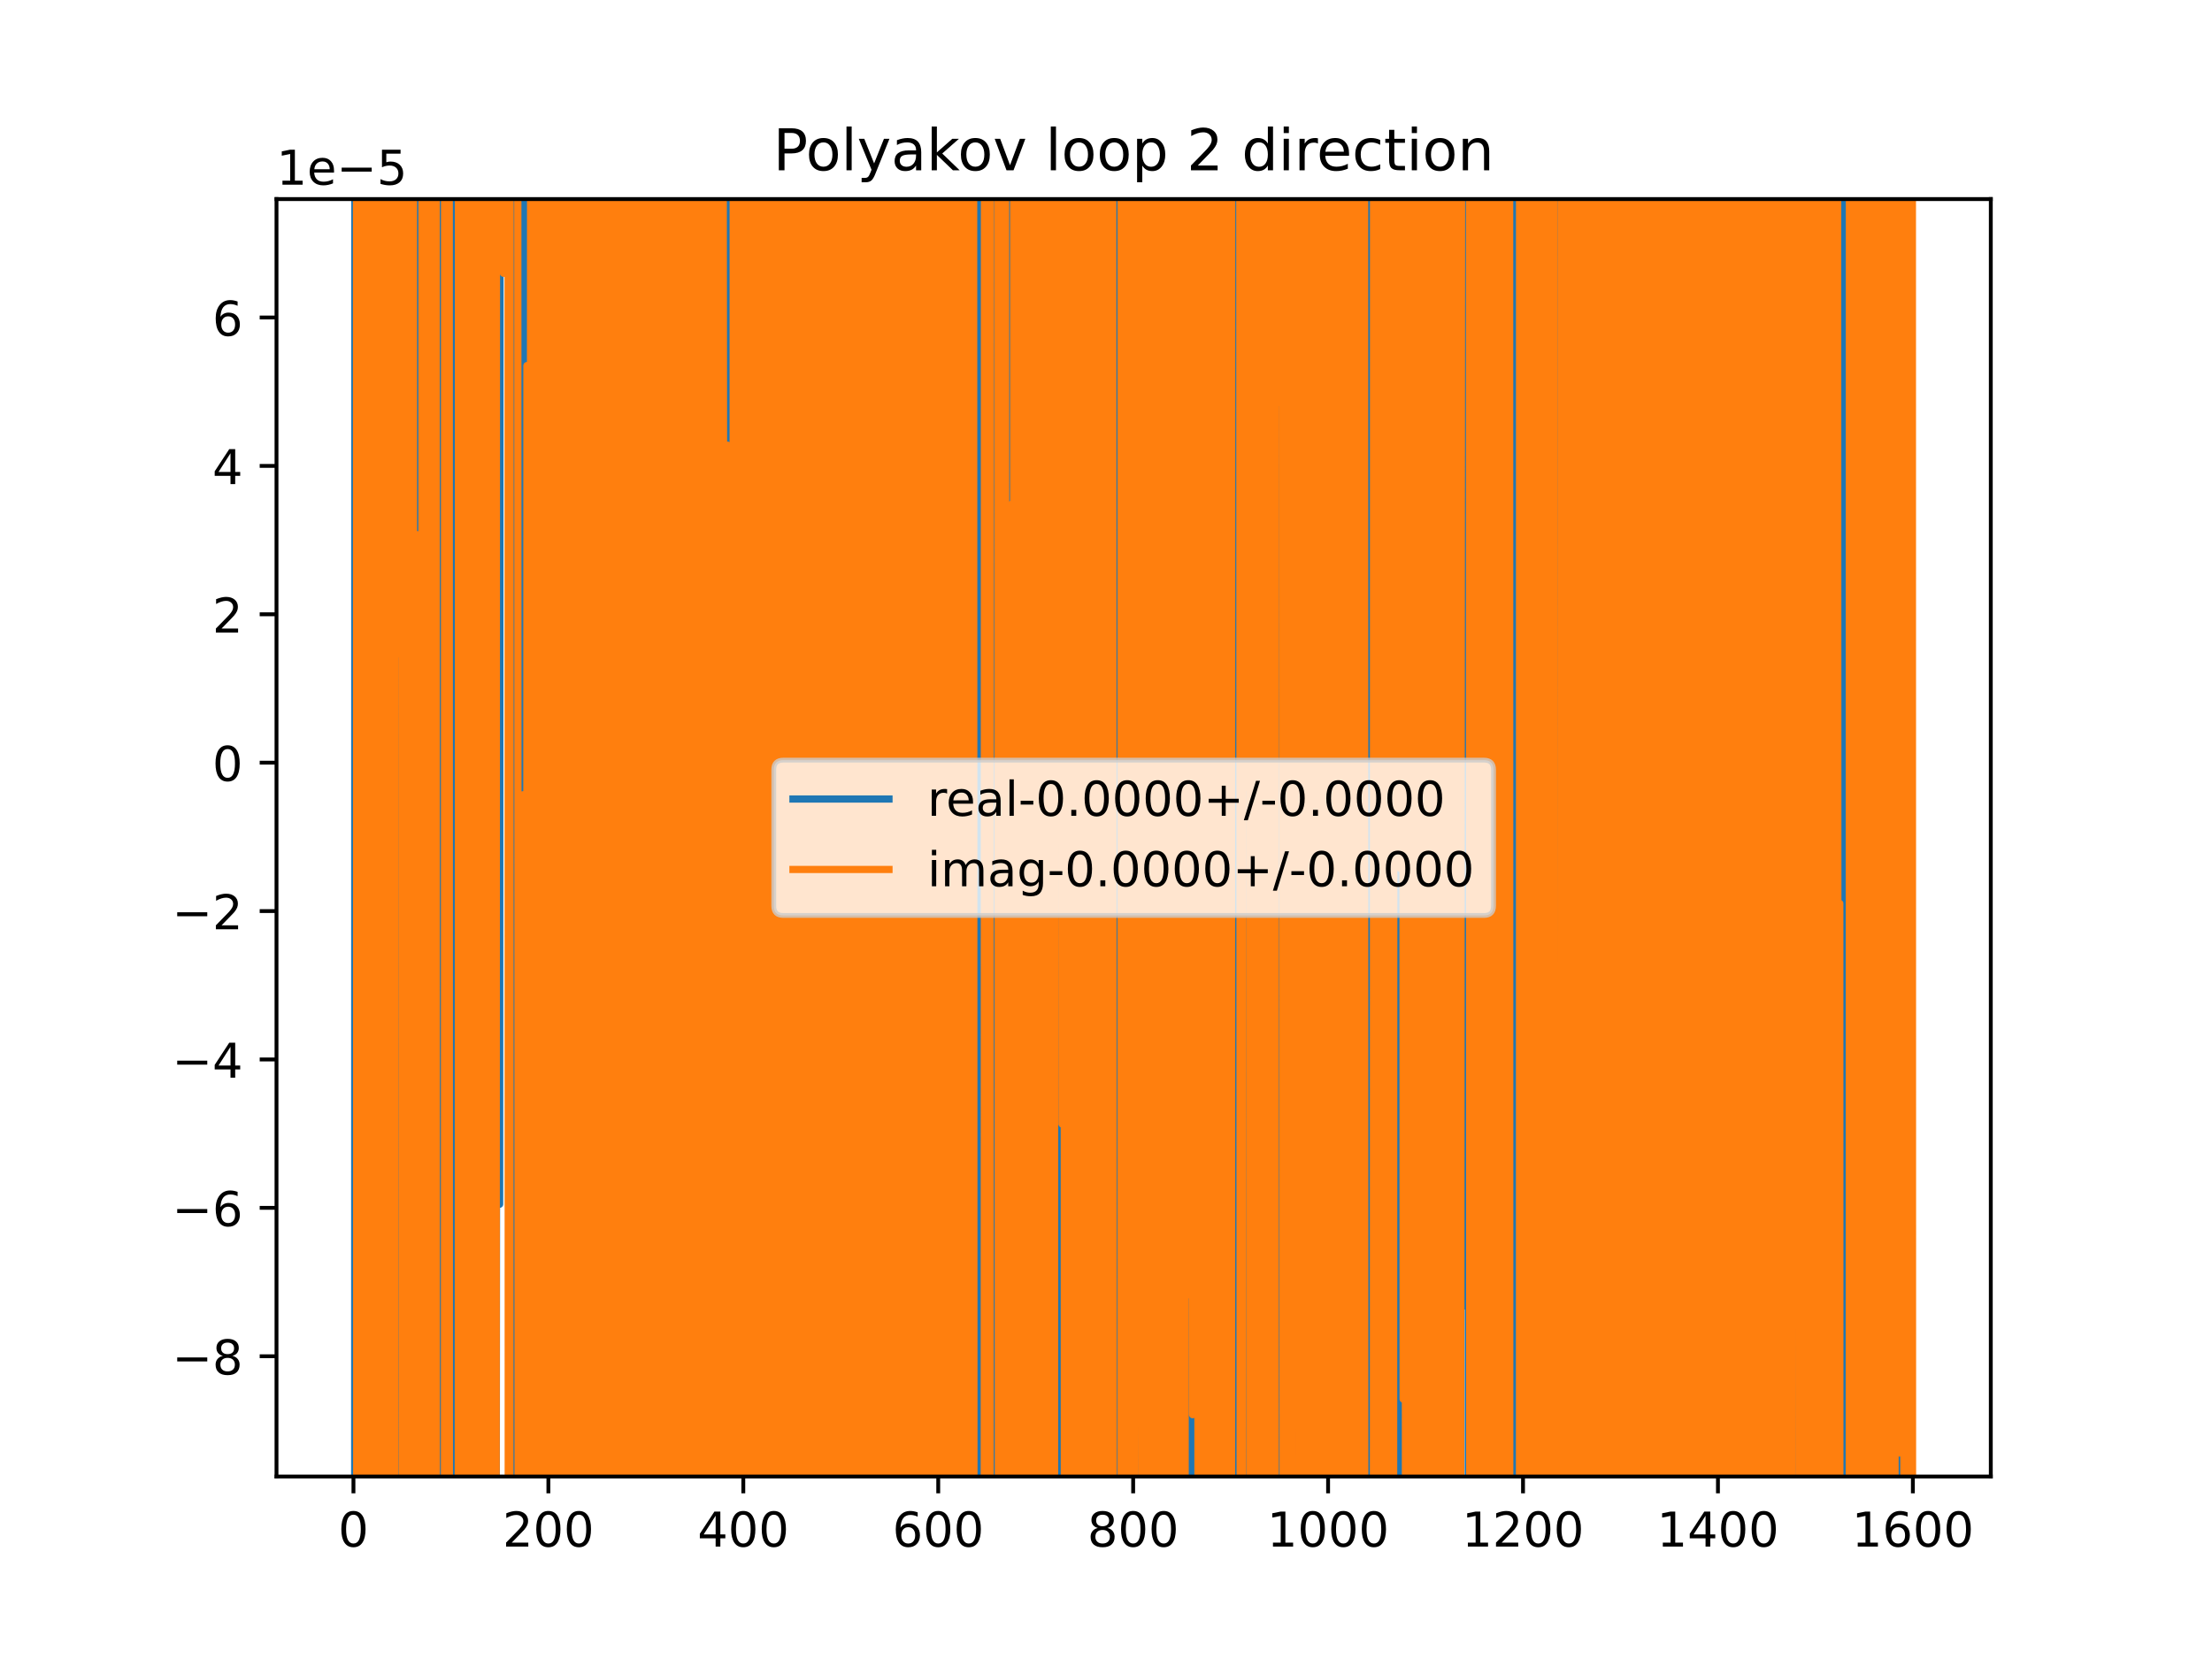 <?xml version="1.0" encoding="utf-8" standalone="no"?>
<!DOCTYPE svg PUBLIC "-//W3C//DTD SVG 1.1//EN"
  "http://www.w3.org/Graphics/SVG/1.1/DTD/svg11.dtd">
<!-- Created with matplotlib (https://matplotlib.org/) -->
<svg height="345.6pt" version="1.1" viewBox="0 0 460.8 345.6" width="460.8pt" xmlns="http://www.w3.org/2000/svg" xmlns:xlink="http://www.w3.org/1999/xlink">
 <defs>
  <style type="text/css">
*{stroke-linecap:butt;stroke-linejoin:round;}
  </style>
 </defs>
 <g id="figure_1">
  <g id="patch_1">
   <path d="M 0 345.6 
L 460.8 345.6 
L 460.8 0 
L 0 0 
z
" style="fill:#ffffff;"/>
  </g>
  <g id="axes_1">
   <g id="patch_2">
    <path d="M 57.6 307.584 
L 414.72 307.584 
L 414.72 41.472 
L 57.6 41.472 
z
" style="fill:#ffffff;"/>
   </g>
   <g id="matplotlib.axis_1">
    <g id="xtick_1">
     <g id="line2d_1">
      <defs>
       <path d="M 0 0 
L 0 3.5 
" id="mf04bd2e71a" style="stroke:#000000;stroke-width:0.8;"/>
      </defs>
      <g>
       <use style="stroke:#000000;stroke-width:0.8;" x="73.63" xlink:href="#mf04bd2e71a" y="307.584"/>
      </g>
     </g>
     <g id="text_1">
      <!-- 0 -->
      <defs>
       <path d="M 31.781 66.406 
Q 24.172 66.406 20.328 58.906 
Q 16.5 51.422 16.5 36.375 
Q 16.5 21.391 20.328 13.891 
Q 24.172 6.391 31.781 6.391 
Q 39.453 6.391 43.281 13.891 
Q 47.125 21.391 47.125 36.375 
Q 47.125 51.422 43.281 58.906 
Q 39.453 66.406 31.781 66.406 
z
M 31.781 74.219 
Q 44.047 74.219 50.516 64.516 
Q 56.984 54.828 56.984 36.375 
Q 56.984 17.969 50.516 8.266 
Q 44.047 -1.422 31.781 -1.422 
Q 19.531 -1.422 13.062 8.266 
Q 6.594 17.969 6.594 36.375 
Q 6.594 54.828 13.062 64.516 
Q 19.531 74.219 31.781 74.219 
z
" id="DejaVuSans-48"/>
      </defs>
      <g transform="translate(70.448 322.182)scale(0.1 -0.1)">
       <use xlink:href="#DejaVuSans-48"/>
      </g>
     </g>
    </g>
    <g id="xtick_2">
     <g id="line2d_2">
      <g>
       <use style="stroke:#000000;stroke-width:0.8;" x="114.237" xlink:href="#mf04bd2e71a" y="307.584"/>
      </g>
     </g>
     <g id="text_2">
      <!-- 200 -->
      <defs>
       <path d="M 19.188 8.297 
L 53.609 8.297 
L 53.609 0 
L 7.328 0 
L 7.328 8.297 
Q 12.938 14.109 22.625 23.891 
Q 32.328 33.688 34.812 36.531 
Q 39.547 41.844 41.422 45.531 
Q 43.312 49.219 43.312 52.781 
Q 43.312 58.594 39.234 62.25 
Q 35.156 65.922 28.609 65.922 
Q 23.969 65.922 18.812 64.312 
Q 13.672 62.703 7.812 59.422 
L 7.812 69.391 
Q 13.766 71.781 18.938 73 
Q 24.125 74.219 28.422 74.219 
Q 39.75 74.219 46.484 68.547 
Q 53.219 62.891 53.219 53.422 
Q 53.219 48.922 51.531 44.891 
Q 49.859 40.875 45.406 35.406 
Q 44.188 33.984 37.641 27.219 
Q 31.109 20.453 19.188 8.297 
z
" id="DejaVuSans-50"/>
      </defs>
      <g transform="translate(104.693 322.182)scale(0.1 -0.1)">
       <use xlink:href="#DejaVuSans-50"/>
       <use x="63.623" xlink:href="#DejaVuSans-48"/>
       <use x="127.246" xlink:href="#DejaVuSans-48"/>
      </g>
     </g>
    </g>
    <g id="xtick_3">
     <g id="line2d_3">
      <g>
       <use style="stroke:#000000;stroke-width:0.8;" x="154.844" xlink:href="#mf04bd2e71a" y="307.584"/>
      </g>
     </g>
     <g id="text_3">
      <!-- 400 -->
      <defs>
       <path d="M 37.797 64.312 
L 12.891 25.391 
L 37.797 25.391 
z
M 35.203 72.906 
L 47.609 72.906 
L 47.609 25.391 
L 58.016 25.391 
L 58.016 17.188 
L 47.609 17.188 
L 47.609 0 
L 37.797 0 
L 37.797 17.188 
L 4.891 17.188 
L 4.891 26.703 
z
" id="DejaVuSans-52"/>
      </defs>
      <g transform="translate(145.3 322.182)scale(0.1 -0.1)">
       <use xlink:href="#DejaVuSans-52"/>
       <use x="63.623" xlink:href="#DejaVuSans-48"/>
       <use x="127.246" xlink:href="#DejaVuSans-48"/>
      </g>
     </g>
    </g>
    <g id="xtick_4">
     <g id="line2d_4">
      <g>
       <use style="stroke:#000000;stroke-width:0.8;" x="195.451" xlink:href="#mf04bd2e71a" y="307.584"/>
      </g>
     </g>
     <g id="text_4">
      <!-- 600 -->
      <defs>
       <path d="M 33.016 40.375 
Q 26.375 40.375 22.484 35.828 
Q 18.609 31.297 18.609 23.391 
Q 18.609 15.531 22.484 10.953 
Q 26.375 6.391 33.016 6.391 
Q 39.656 6.391 43.531 10.953 
Q 47.406 15.531 47.406 23.391 
Q 47.406 31.297 43.531 35.828 
Q 39.656 40.375 33.016 40.375 
z
M 52.594 71.297 
L 52.594 62.312 
Q 48.875 64.062 45.094 64.984 
Q 41.312 65.922 37.594 65.922 
Q 27.828 65.922 22.672 59.328 
Q 17.531 52.734 16.797 39.406 
Q 19.672 43.656 24.016 45.922 
Q 28.375 48.188 33.594 48.188 
Q 44.578 48.188 50.953 41.516 
Q 57.328 34.859 57.328 23.391 
Q 57.328 12.156 50.688 5.359 
Q 44.047 -1.422 33.016 -1.422 
Q 20.359 -1.422 13.672 8.266 
Q 6.984 17.969 6.984 36.375 
Q 6.984 53.656 15.188 63.938 
Q 23.391 74.219 37.203 74.219 
Q 40.922 74.219 44.703 73.484 
Q 48.484 72.75 52.594 71.297 
z
" id="DejaVuSans-54"/>
      </defs>
      <g transform="translate(185.908 322.182)scale(0.1 -0.1)">
       <use xlink:href="#DejaVuSans-54"/>
       <use x="63.623" xlink:href="#DejaVuSans-48"/>
       <use x="127.246" xlink:href="#DejaVuSans-48"/>
      </g>
     </g>
    </g>
    <g id="xtick_5">
     <g id="line2d_5">
      <g>
       <use style="stroke:#000000;stroke-width:0.8;" x="236.058" xlink:href="#mf04bd2e71a" y="307.584"/>
      </g>
     </g>
     <g id="text_5">
      <!-- 800 -->
      <defs>
       <path d="M 31.781 34.625 
Q 24.75 34.625 20.719 30.859 
Q 16.703 27.094 16.703 20.516 
Q 16.703 13.922 20.719 10.156 
Q 24.75 6.391 31.781 6.391 
Q 38.812 6.391 42.859 10.172 
Q 46.922 13.969 46.922 20.516 
Q 46.922 27.094 42.891 30.859 
Q 38.875 34.625 31.781 34.625 
z
M 21.922 38.812 
Q 15.578 40.375 12.031 44.719 
Q 8.5 49.078 8.5 55.328 
Q 8.5 64.062 14.719 69.141 
Q 20.953 74.219 31.781 74.219 
Q 42.672 74.219 48.875 69.141 
Q 55.078 64.062 55.078 55.328 
Q 55.078 49.078 51.531 44.719 
Q 48 40.375 41.703 38.812 
Q 48.828 37.156 52.797 32.312 
Q 56.781 27.484 56.781 20.516 
Q 56.781 9.906 50.312 4.234 
Q 43.844 -1.422 31.781 -1.422 
Q 19.734 -1.422 13.25 4.234 
Q 6.781 9.906 6.781 20.516 
Q 6.781 27.484 10.781 32.312 
Q 14.797 37.156 21.922 38.812 
z
M 18.312 54.391 
Q 18.312 48.734 21.844 45.562 
Q 25.391 42.391 31.781 42.391 
Q 38.141 42.391 41.719 45.562 
Q 45.312 48.734 45.312 54.391 
Q 45.312 60.062 41.719 63.234 
Q 38.141 66.406 31.781 66.406 
Q 25.391 66.406 21.844 63.234 
Q 18.312 60.062 18.312 54.391 
z
" id="DejaVuSans-56"/>
      </defs>
      <g transform="translate(226.515 322.182)scale(0.1 -0.1)">
       <use xlink:href="#DejaVuSans-56"/>
       <use x="63.623" xlink:href="#DejaVuSans-48"/>
       <use x="127.246" xlink:href="#DejaVuSans-48"/>
      </g>
     </g>
    </g>
    <g id="xtick_6">
     <g id="line2d_6">
      <g>
       <use style="stroke:#000000;stroke-width:0.8;" x="276.666" xlink:href="#mf04bd2e71a" y="307.584"/>
      </g>
     </g>
     <g id="text_6">
      <!-- 1000 -->
      <defs>
       <path d="M 12.406 8.297 
L 28.516 8.297 
L 28.516 63.922 
L 10.984 60.406 
L 10.984 69.391 
L 28.422 72.906 
L 38.281 72.906 
L 38.281 8.297 
L 54.391 8.297 
L 54.391 0 
L 12.406 0 
z
" id="DejaVuSans-49"/>
      </defs>
      <g transform="translate(263.941 322.182)scale(0.1 -0.1)">
       <use xlink:href="#DejaVuSans-49"/>
       <use x="63.623" xlink:href="#DejaVuSans-48"/>
       <use x="127.246" xlink:href="#DejaVuSans-48"/>
       <use x="190.869" xlink:href="#DejaVuSans-48"/>
      </g>
     </g>
    </g>
    <g id="xtick_7">
     <g id="line2d_7">
      <g>
       <use style="stroke:#000000;stroke-width:0.8;" x="317.273" xlink:href="#mf04bd2e71a" y="307.584"/>
      </g>
     </g>
     <g id="text_7">
      <!-- 1200 -->
      <g transform="translate(304.548 322.182)scale(0.1 -0.1)">
       <use xlink:href="#DejaVuSans-49"/>
       <use x="63.623" xlink:href="#DejaVuSans-50"/>
       <use x="127.246" xlink:href="#DejaVuSans-48"/>
       <use x="190.869" xlink:href="#DejaVuSans-48"/>
      </g>
     </g>
    </g>
    <g id="xtick_8">
     <g id="line2d_8">
      <g>
       <use style="stroke:#000000;stroke-width:0.8;" x="357.88" xlink:href="#mf04bd2e71a" y="307.584"/>
      </g>
     </g>
     <g id="text_8">
      <!-- 1400 -->
      <g transform="translate(345.155 322.182)scale(0.1 -0.1)">
       <use xlink:href="#DejaVuSans-49"/>
       <use x="63.623" xlink:href="#DejaVuSans-52"/>
       <use x="127.246" xlink:href="#DejaVuSans-48"/>
       <use x="190.869" xlink:href="#DejaVuSans-48"/>
      </g>
     </g>
    </g>
    <g id="xtick_9">
     <g id="line2d_9">
      <g>
       <use style="stroke:#000000;stroke-width:0.8;" x="398.487" xlink:href="#mf04bd2e71a" y="307.584"/>
      </g>
     </g>
     <g id="text_9">
      <!-- 1600 -->
      <g transform="translate(385.762 322.182)scale(0.1 -0.1)">
       <use xlink:href="#DejaVuSans-49"/>
       <use x="63.623" xlink:href="#DejaVuSans-54"/>
       <use x="127.246" xlink:href="#DejaVuSans-48"/>
       <use x="190.869" xlink:href="#DejaVuSans-48"/>
      </g>
     </g>
    </g>
   </g>
   <g id="matplotlib.axis_2">
    <g id="ytick_1">
     <g id="line2d_10">
      <defs>
       <path d="M 0 0 
L -3.5 0 
" id="m269617dbcb" style="stroke:#000000;stroke-width:0.8;"/>
      </defs>
      <g>
       <use style="stroke:#000000;stroke-width:0.8;" x="57.6" xlink:href="#m269617dbcb" y="282.531"/>
      </g>
     </g>
     <g id="text_10">
      <!-- −8 -->
      <defs>
       <path d="M 10.594 35.5 
L 73.188 35.5 
L 73.188 27.203 
L 10.594 27.203 
z
" id="DejaVuSans-8722"/>
      </defs>
      <g transform="translate(35.858 286.33)scale(0.1 -0.1)">
       <use xlink:href="#DejaVuSans-8722"/>
       <use x="83.789" xlink:href="#DejaVuSans-56"/>
      </g>
     </g>
    </g>
    <g id="ytick_2">
     <g id="line2d_11">
      <g>
       <use style="stroke:#000000;stroke-width:0.8;" x="57.6" xlink:href="#m269617dbcb" y="251.618"/>
      </g>
     </g>
     <g id="text_11">
      <!-- −6 -->
      <g transform="translate(35.858 255.417)scale(0.1 -0.1)">
       <use xlink:href="#DejaVuSans-8722"/>
       <use x="83.789" xlink:href="#DejaVuSans-54"/>
      </g>
     </g>
    </g>
    <g id="ytick_3">
     <g id="line2d_12">
      <g>
       <use style="stroke:#000000;stroke-width:0.8;" x="57.6" xlink:href="#m269617dbcb" y="220.705"/>
      </g>
     </g>
     <g id="text_12">
      <!-- −4 -->
      <g transform="translate(35.858 224.504)scale(0.1 -0.1)">
       <use xlink:href="#DejaVuSans-8722"/>
       <use x="83.789" xlink:href="#DejaVuSans-52"/>
      </g>
     </g>
    </g>
    <g id="ytick_4">
     <g id="line2d_13">
      <g>
       <use style="stroke:#000000;stroke-width:0.8;" x="57.6" xlink:href="#m269617dbcb" y="189.792"/>
      </g>
     </g>
     <g id="text_13">
      <!-- −2 -->
      <g transform="translate(35.858 193.591)scale(0.1 -0.1)">
       <use xlink:href="#DejaVuSans-8722"/>
       <use x="83.789" xlink:href="#DejaVuSans-50"/>
      </g>
     </g>
    </g>
    <g id="ytick_5">
     <g id="line2d_14">
      <g>
       <use style="stroke:#000000;stroke-width:0.8;" x="57.6" xlink:href="#m269617dbcb" y="158.879"/>
      </g>
     </g>
     <g id="text_14">
      <!-- 0 -->
      <g transform="translate(44.237 162.678)scale(0.1 -0.1)">
       <use xlink:href="#DejaVuSans-48"/>
      </g>
     </g>
    </g>
    <g id="ytick_6">
     <g id="line2d_15">
      <g>
       <use style="stroke:#000000;stroke-width:0.8;" x="57.6" xlink:href="#m269617dbcb" y="127.966"/>
      </g>
     </g>
     <g id="text_15">
      <!-- 2 -->
      <g transform="translate(44.237 131.765)scale(0.1 -0.1)">
       <use xlink:href="#DejaVuSans-50"/>
      </g>
     </g>
    </g>
    <g id="ytick_7">
     <g id="line2d_16">
      <g>
       <use style="stroke:#000000;stroke-width:0.8;" x="57.6" xlink:href="#m269617dbcb" y="97.053"/>
      </g>
     </g>
     <g id="text_16">
      <!-- 4 -->
      <g transform="translate(44.237 100.852)scale(0.1 -0.1)">
       <use xlink:href="#DejaVuSans-52"/>
      </g>
     </g>
    </g>
    <g id="ytick_8">
     <g id="line2d_17">
      <g>
       <use style="stroke:#000000;stroke-width:0.8;" x="57.6" xlink:href="#m269617dbcb" y="66.14"/>
      </g>
     </g>
     <g id="text_17">
      <!-- 6 -->
      <g transform="translate(44.237 69.939)scale(0.1 -0.1)">
       <use xlink:href="#DejaVuSans-54"/>
      </g>
     </g>
    </g>
    <g id="text_18">
     <!-- 1e−5 -->
     <defs>
      <path d="M 56.203 29.594 
L 56.203 25.203 
L 14.891 25.203 
Q 15.484 15.922 20.484 11.062 
Q 25.484 6.203 34.422 6.203 
Q 39.594 6.203 44.453 7.469 
Q 49.312 8.734 54.109 11.281 
L 54.109 2.781 
Q 49.266 0.734 44.188 -0.344 
Q 39.109 -1.422 33.891 -1.422 
Q 20.797 -1.422 13.156 6.188 
Q 5.516 13.812 5.516 26.812 
Q 5.516 40.234 12.766 48.109 
Q 20.016 56 32.328 56 
Q 43.359 56 49.781 48.891 
Q 56.203 41.797 56.203 29.594 
z
M 47.219 32.234 
Q 47.125 39.594 43.094 43.984 
Q 39.062 48.391 32.422 48.391 
Q 24.906 48.391 20.391 44.141 
Q 15.875 39.891 15.188 32.172 
z
" id="DejaVuSans-101"/>
      <path d="M 10.797 72.906 
L 49.516 72.906 
L 49.516 64.594 
L 19.828 64.594 
L 19.828 46.734 
Q 21.969 47.469 24.109 47.828 
Q 26.266 48.188 28.422 48.188 
Q 40.625 48.188 47.75 41.5 
Q 54.891 34.812 54.891 23.391 
Q 54.891 11.625 47.562 5.094 
Q 40.234 -1.422 26.906 -1.422 
Q 22.312 -1.422 17.547 -0.641 
Q 12.797 0.141 7.719 1.703 
L 7.719 11.625 
Q 12.109 9.234 16.797 8.062 
Q 21.484 6.891 26.703 6.891 
Q 35.156 6.891 40.078 11.328 
Q 45.016 15.766 45.016 23.391 
Q 45.016 31 40.078 35.438 
Q 35.156 39.891 26.703 39.891 
Q 22.75 39.891 18.812 39.016 
Q 14.891 38.141 10.797 36.281 
z
" id="DejaVuSans-53"/>
     </defs>
     <g transform="translate(57.6 38.472)scale(0.1 -0.1)">
      <use xlink:href="#DejaVuSans-49"/>
      <use x="63.623" xlink:href="#DejaVuSans-101"/>
      <use x="125.146" xlink:href="#DejaVuSans-8722"/>
      <use x="208.936" xlink:href="#DejaVuSans-53"/>
     </g>
    </g>
   </g>
   <g id="line2d_18">
    <path clip-path="url(#p27855f39f0)" d="M 73.886 346.6 
L 73.917 -1 
M 74.543 -1 
L 74.59 346.6 
M 74.706 346.6 
L 74.759 -1 
M 74.973 -1 
L 75.046 346.6 
M 75.39 346.6 
L 75.457 9.294 
L 75.547 346.6 
M 76.414 346.6 
L 76.446 -1 
M 76.51 -1 
L 76.557 346.6 
M 76.942 346.6 
L 76.967 -1 
M 77.417 -1 
L 77.446 346.6 
M 77.574 346.6 
L 77.635 -1 
M 77.985 -1 
L 78.023 346.6 
M 78.248 346.6 
L 78.352 -1 
M 78.885 -1 
L 78.994 346.6 
M 79.15 346.6 
L 79.211 -1 
M 79.697 -1 
L 79.718 346.6 
M 80.036 346.6 
L 80.072 -1 
M 80.235 -1 
L 80.306 346.6 
M 81.8 346.6 
L 81.846 -1 
M 82.268 -1 
L 82.334 346.6 
M 82.381 346.6 
L 82.434 -1 
M 82.683 -1 
L 82.733 346.6 
M 82.792 346.6 
L 82.831 -1 
M 83.036 -1 
L 83.055 346.6 
M 83.335 346.6 
L 83.361 -1 
M 83.472 -1 
L 83.578 215.207 
L 83.781 215.207 
L 83.817 346.6 
M 84.866 346.6 
L 84.955 -1 
M 85.054 -1 
L 85.161 346.6 
M 85.218 346.6 
L 85.257 -1 
M 86.741 -1 
L 86.803 346.6 
M 87.405 346.6 
L 87.433 -1 
M 87.471 -1 
L 87.795 346.6 
M 87.855 346.6 
L 87.945 -1 
M 88.196 -1 
L 88.248 134.235 
L 88.288 -1 
M 88.537 -1 
L 88.59 346.6 
M 88.828 346.6 
L 88.857 276.158 
L 89.06 276.158 
L 89.07 346.6 
M 89.555 346.6 
L 89.576 -1 
M 89.798 -1 
L 89.828 346.6 
M 89.924 346.6 
L 89.958 -1 
M 90.65 -1 
L 90.738 346.6 
M 90.937 346.6 
L 90.971 -1 
M 91.478 -1 
L 91.572 346.6 
M 92.869 346.6 
L 92.918 98.483 
L 92.994 346.6 
M 93.553 346.6 
L 93.611 -1 
M 93.915 -1 
L 93.959 346.6 
M 94.537 346.6 
L 94.542 309.704 
L 94.553 346.6 
M 94.814 346.6 
L 94.851 -1 
M 95.081 -1 
L 95.131 346.6 
M 95.405 346.6 
L 95.531 -1 
M 95.566 -1 
L 95.608 346.6 
M 97.092 346.6 
L 97.144 -1 
M 97.636 -1 
L 97.7 346.6 
M 97.841 346.6 
L 97.875 -1 
M 98.118 -1 
L 98.155 346.6 
M 98.331 346.6 
L 98.4 141.535 
L 98.603 250.904 
L 98.843 -1 
M 99.214 -1 
L 99.29 346.6 
M 99.495 346.6 
L 99.543 -1 
M 100.318 -1 
L 100.423 346.6 
M 101.202 346.6 
L 101.231 -1 
M 101.285 -1 
L 101.388 346.6 
M 101.519 346.6 
L 101.649 -1 
M 102.375 -1 
L 102.424 346.6 
M 102.585 346.6 
L 102.664 183.227 
L 102.693 346.6 
M 103.365 346.6 
L 103.476 185.947 
L 103.679 57.463 
L 103.882 250.871 
L 104.085 250.871 
L 104.195 -1 
M 106.577 -1 
L 106.609 346.6 
M 107.922 346.6 
L 107.943 191.484 
L 108.146 191.484 
L 108.309 346.6 
M 109.18 346.6 
L 109.229 -1 
M 111.853 -1 
L 111.902 346.6 
M 112.931 346.6 
L 113.019 109.35 
L 113.222 109.35 
L 113.255 346.6 
M 114.343 346.6 
L 114.376 -1 
M 114.713 -1 
L 114.752 346.6 
M 114.968 346.6 
L 115.017 -1 
M 115.634 -1 
L 115.709 346.6 
M 115.954 346.6 
L 116.031 -1 
M 116.562 -1 
L 116.627 346.6 
M 117.026 346.6 
L 117.079 252.697 
L 117.089 346.6 
M 117.391 346.6 
L 117.411 -1 
M 118.02 -1 
L 118.104 346.6 
M 118.461 346.6 
L 118.49 -1 
M 118.559 -1 
L 118.704 317.494 
L 118.883 -1 
M 118.917 -1 
L 119 346.6 
M 119.574 346.6 
L 119.606 -1 
M 119.937 -1 
L 119.96 346.6 
M 120.387 346.6 
L 120.44 -1 
M 120.586 -1 
L 120.617 346.6 
M 121.415 346.6 
L 121.442 -1 
M 122.417 -1 
L 122.445 346.6 
M 122.689 346.6 
L 122.72 -1 
M 123.009 -1 
L 123.062 346.6 
M 123.673 346.6 
L 123.722 -1 
M 124.227 -1 
L 124.285 346.6 
M 124.455 346.6 
L 124.492 -1 
M 125.293 -1 
L 125.314 346.6 
M 125.477 346.6 
L 125.494 -1 
M 125.785 -1 
L 125.816 346.6 
M 126.53 346.6 
L 126.566 -1 
M 126.879 -1 
L 126.907 346.6 
M 127.182 346.6 
L 127.217 -1 
M 127.276 -1 
L 127.384 346.6 
M 127.518 346.6 
L 127.637 116.188 
L 127.677 346.6 
M 128.033 346.6 
L 128.043 294.766 
L 128.052 346.6 
M 128.542 346.6 
L 128.581 -1 
M 128.91 -1 
L 128.946 346.6 
M 129.155 346.6 
L 129.186 -1 
M 129.595 -1 
L 129.648 346.6 
M 129.687 346.6 
L 129.742 -1 
M 130.05 -1 
L 130.074 109.586 
L 130.277 216.084 
L 130.312 -1 
M 130.58 -1 
L 130.614 346.6 
M 130.853 346.6 
L 130.914 -1 
M 131.461 -1 
L 131.495 321.761 
L 131.685 -1 
M 131.709 -1 
L 131.87 346.6 
M 131.913 346.6 
L 131.975 -1 
M 132.479 -1 
L 132.51 127.679 
L 132.677 -1 
M 134.042 -1 
L 134.161 346.6 
M 134.497 346.6 
L 134.54 102.547 
L 134.663 346.6 
M 134.817 346.6 
L 134.947 61.23 
L 135.001 346.6 
M 135.39 346.6 
L 135.415 -1 
M 136.488 -1 
L 136.516 346.6 
M 136.675 346.6 
L 136.728 -1 
M 137.029 -1 
L 137.049 346.6 
M 137.475 346.6 
L 137.533 -1 
M 137.663 -1 
L 137.748 346.6 
M 137.811 346.6 
L 137.857 -1 
M 138.052 -1 
L 138.072 346.6 
M 138.313 346.6 
L 138.332 -1 
M 138.571 -1 
L 138.648 346.6 
M 138.998 346.6 
L 139.007 324.463 
L 139.012 346.6 
M 139.579 346.6 
L 139.616 40.4 
L 139.819 40.4 
L 139.848 -1 
M 140.379 -1 
L 140.429 80.674 
L 140.461 346.6 
M 140.713 346.6 
L 140.732 -1 
M 141.4 -1 
L 141.417 346.6 
M 142.229 346.6 
L 142.256 183.826 
L 142.459 209.658 
L 142.662 32.69 
L 142.713 346.6 
M 142.951 346.6 
L 142.983 -1 
M 143.498 -1 
L 143.532 346.6 
M 143.807 346.6 
L 143.837 -1 
M 143.911 -1 
L 143.933 346.6 
M 144.454 346.6 
L 144.489 238.892 
L 144.521 346.6 
M 146.368 346.6 
L 146.461 -1 
M 147.377 -1 
L 147.419 346.6 
M 148.667 346.6 
L 148.687 -1 
M 148.909 -1 
L 148.956 345.235 
L 149.105 -1 
M 149.427 -1 
L 149.457 346.6 
M 149.702 346.6 
L 149.739 -1 
M 149.91 -1 
L 149.995 346.6 
M 150.337 346.6 
L 150.369 -1 
M 150.66 -1 
L 150.725 346.6 
M 151.034 346.6 
L 151.087 -1 
M 151.45 -1 
L 151.473 346.6 
M 151.779 346.6 
L 151.826 -1 
M 152.082 -1 
L 152.112 346.6 
M 152.301 346.6 
L 152.331 -1 
M 152.685 -1 
L 152.73 346.6 
M 152.926 346.6 
L 152.986 -1 
M 153.359 -1 
L 153.423 78.618 
L 153.486 -1 
M 153.65 -1 
L 153.698 346.6 
M 153.941 346.6 
L 153.982 -1 
M 154.302 -1 
L 154.357 346.6 
M 154.87 346.6 
L 155.207 -1 
M 155.254 -1 
L 155.292 346.6 
M 156.705 346.6 
L 156.733 -1 
M 156.987 -1 
L 157.01 346.6 
M 157.126 346.6 
L 157.142 -1 
M 157.577 -1 
L 157.653 346.6 
M 157.712 346.6 
L 157.769 -1 
M 158.684 -1 
L 158.809 346.6 
M 159.22 346.6 
L 159.242 -1 
M 159.455 -1 
L 159.501 346.6 
M 159.528 346.6 
L 159.582 -1 
M 159.79 -1 
L 159.819 346.6 
M 160.846 346.6 
L 160.913 -1 
M 160.966 -1 
L 161.058 346.6 
M 161.204 346.6 
L 161.279 -1 
M 161.584 -1 
L 161.631 346.6 
M 163.044 346.6 
L 163.085 -1 
M 163.274 -1 
L 163.324 346.6 
M 163.795 346.6 
L 163.981 281.206 
L 163.986 346.6 
M 164.306 346.6 
L 164.324 -1 
M 164.716 -1 
L 164.744 346.6 
M 164.83 346.6 
L 164.852 -1 
M 165.186 -1 
L 165.199 147.52 
L 165.402 125.042 
L 165.463 -1 
M 165.668 -1 
L 165.742 346.6 
M 165.839 346.6 
L 165.874 -1 
M 166.164 -1 
L 166.203 346.6 
M 166.583 346.6 
L 166.61 -1 
M 166.682 -1 
L 166.827 346.6 
M 168.148 346.6 
L 168.173 -1 
M 168.404 -1 
L 168.49 346.6 
M 168.691 346.6 
L 168.747 -1 
M 169.319 -1 
L 169.348 346.6 
M 169.686 346.6 
L 169.707 -1 
M 170.007 -1 
L 170.026 346.6 
M 170.155 346.6 
L 170.187 -1 
M 170.557 -1 
L 170.586 346.6 
M 170.974 346.6 
L 170.993 -1 
M 172.256 -1 
L 172.291 346.6 
M 172.823 346.6 
L 172.852 -1 
M 173.345 -1 
L 173.371 346.6 
M 175.054 346.6 
L 175.08 -1 
M 175.502 -1 
L 175.548 346.6 
M 175.575 346.6 
L 175.745 -1 
M 176.851 -1 
L 176.89 346.6 
M 177.022 346.6 
L 177.043 -1 
M 177.302 -1 
L 177.322 346.6 
M 177.815 346.6 
L 177.962 -1 
M 178.834 -1 
L 178.877 346.6 
M 179.155 346.6 
L 179.205 -1 
M 179.524 -1 
L 179.555 346.6 
M 179.899 346.6 
L 179.927 -1 
M 180.224 -1 
L 180.266 346.6 
M 180.74 346.6 
L 180.766 -1 
M 180.906 -1 
L 180.934 346.6 
M 181.144 346.6 
L 181.175 -1 
M 181.393 -1 
L 181.442 230.914 
L 181.463 -1 
M 182.331 -1 
L 182.367 346.6 
M 182.518 346.6 
L 182.543 -1 
M 182.804 -1 
L 182.834 346.6 
M 183.189 346.6 
L 183.269 243.406 
L 183.307 346.6 
M 183.942 346.6 
L 183.987 -1 
M 184.529 -1 
L 184.577 346.6 
M 184.805 346.6 
L 184.854 -1 
M 184.983 -1 
L 185.093 346.6 
M 185.828 346.6 
L 185.89 -1 
M 185.951 -1 
L 186.091 346.6 
M 186.584 346.6 
L 186.611 -1 
M 187.296 -1 
L 187.341 346.6 
M 187.897 346.6 
L 187.938 -1 
M 187.951 -1 
L 188.142 151.467 
L 188.345 151.467 
L 188.503 346.6 
M 188.576 346.6 
L 188.751 -1 
M 189.973 -1 
L 190.041 346.6 
M 190.555 346.6 
L 190.578 52.185 
L 190.781 52.185 
L 190.984 69.121 
L 191.188 53 
L 191.391 53 
L 191.428 -1 
M 192.986 -1 
L 193.014 346.6 
M 193.335 346.6 
L 193.366 -1 
M 194.414 -1 
L 194.495 346.6 
M 194.75 346.6 
L 194.833 -1 
M 194.85 -1 
L 194.914 346.6 
M 195.223 346.6 
L 195.325 -1 
M 195.993 -1 
L 196.02 346.6 
M 196.455 346.6 
L 196.466 323.229 
L 196.669 323.229 
L 196.672 346.6 
M 197.221 346.6 
L 197.243 -1 
M 197.603 -1 
L 197.685 212.917 
L 197.888 212.917 
L 197.917 346.6 
M 198.395 346.6 
L 198.441 -1 
M 198.592 -1 
L 198.668 346.6 
M 198.72 346.6 
L 198.767 -1 
M 200.351 -1 
L 200.383 346.6 
M 201.086 346.6 
L 201.105 -1 
M 201.193 -1 
L 201.226 346.6 
M 201.44 346.6 
L 201.47 -1 
M 201.927 -1 
L 201.956 346.6 
M 202.803 346.6 
L 202.867 -1 
M 203.044 -1 
L 203.097 346.6 
M 203.385 346.6 
L 203.428 -1 
M 203.957 -1 
L 203.979 66.57 
L 203.993 -1 
M 204.284 -1 
L 204.325 346.6 
M 205.408 346.6 
L 205.462 -1 
M 205.689 -1 
L 205.722 346.6 
M 205.884 346.6 
L 205.914 -1 
M 206.941 -1 
L 207.024 287.36 
L 207.43 287.36 
L 207.441 346.6 
M 208.209 346.6 
L 208.268 -1 
M 208.594 -1 
L 208.65 346.6 
M 208.917 346.6 
L 208.984 -1 
M 209.113 -1 
L 209.168 346.6 
M 210.233 346.6 
L 210.273 246.452 
L 210.293 346.6 
M 210.764 346.6 
L 210.822 -1 
M 211.164 -1 
L 211.196 346.6 
M 211.38 346.6 
L 211.411 -1 
M 212.393 -1 
L 212.429 346.6 
M 212.577 346.6 
L 212.609 -1 
M 213.002 -1 
L 213.032 346.6 
M 213.859 346.6 
L 213.89 -1 
M 213.98 -1 
L 214.025 346.6 
M 214.604 346.6 
L 214.622 -1 
M 214.852 -1 
L 214.87 346.6 
M 215.279 346.6 
L 215.311 -1 
M 215.406 -1 
L 215.454 346.6 
M 216.815 346.6 
L 216.873 -1 
M 217.343 -1 
L 217.379 279.281 
L 217.582 238.024 
L 217.785 238.024 
L 217.832 -1 
M 218.082 -1 
L 218.123 346.6 
M 218.474 346.6 
L 218.52 -1 
M 218.925 -1 
L 219.076 346.6 
M 219.427 346.6 
L 219.503 -1 
M 219.656 -1 
L 219.686 346.6 
M 220.106 346.6 
L 220.135 -1 
M 220.563 -1 
L 220.625 346.6 
M 221.269 346.6 
L 221.33 -1 
M 221.52 -1 
L 221.565 346.6 
M 222.196 346.6 
L 222.234 -1 
M 223.621 -1 
L 223.673 265.167 
L 223.701 -1 
M 224.091 -1 
L 224.135 346.6 
M 224.45 346.6 
L 224.485 98.996 
L 224.528 346.6 
M 224.919 346.6 
L 224.948 -1 
M 225.427 -1 
L 225.452 346.6 
M 225.568 346.6 
L 225.603 -1 
M 225.796 -1 
L 225.828 346.6 
M 226.224 346.6 
L 226.27 -1 
M 226.467 -1 
L 226.516 101.569 
L 226.719 244.804 
L 226.742 346.6 
M 227.428 346.6 
L 227.498 -1 
M 227.588 -1 
L 227.707 346.6 
M 227.765 346.6 
L 227.903 -1 
M 227.942 -1 
L 227.96 346.6 
M 228.51 346.6 
L 228.528 -1 
M 228.689 -1 
L 228.749 153.654 
L 228.996 -1 
M 229.159 -1 
L 229.19 346.6 
M 229.587 346.6 
L 229.631 -1 
M 230.298 -1 
L 230.341 346.6 
M 231.111 346.6 
L 231.138 -1 
M 231.826 -1 
L 231.882 346.6 
M 232.294 346.6 
L 232.334 -1 
M 232.962 -1 
L 233.013 204.945 
L 233.216 204.945 
L 233.419 334.929 
L 233.453 -1 
M 233.83 -1 
L 233.876 346.6 
M 234.382 346.6 
L 234.449 -1 
M 234.67 -1 
L 234.814 346.6 
M 234.856 346.6 
L 234.943 -1 
M 235.149 -1 
L 235.241 346.6 
M 235.25 346.6 
L 235.319 -1 
M 236.071 -1 
L 236.126 346.6 
M 236.33 346.6 
L 236.358 -1 
M 236.961 -1 
L 236.989 346.6 
M 237.354 346.6 
L 237.373 -1 
M 237.607 -1 
L 237.629 346.6 
M 237.805 346.6 
L 237.855 -1 
M 238.054 -1 
L 238.089 43.669 
L 238.097 -1 
M 238.608 -1 
L 238.63 346.6 
M 238.819 346.6 
L 238.857 -1 
M 239.187 -1 
L 239.229 346.6 
M 239.423 346.6 
L 239.486 -1 
M 239.876 -1 
L 239.923 346.6 
M 240.565 346.6 
L 240.585 -1 
M 240.875 -1 
L 240.896 346.6 
M 241.208 346.6 
L 241.25 -1 
M 241.463 -1 
L 241.523 346.6 
M 241.558 346.6 
L 241.616 -1 
M 242.209 -1 
L 242.266 346.6 
M 242.476 346.6 
L 242.556 8.994 
L 242.611 346.6 
M 242.864 346.6 
L 242.905 -1 
M 243.054 -1 
L 243.12 346.6 
M 243.626 346.6 
L 243.703 -1 
M 243.933 -1 
L 243.999 346.6 
M 244.954 346.6 
L 244.992 278.692 
L 245.056 346.6 
M 245.439 346.6 
L 245.479 -1 
M 245.768 -1 
L 245.804 230.804 
L 245.886 -1 
M 246.405 -1 
L 246.413 114.855 
L 246.442 -1 
M 246.925 -1 
L 246.977 346.6 
M 247.63 346.6 
L 247.632 339.352 
L 247.632 346.6 
M 248.065 346.6 
L 248.1 -1 
M 248.86 -1 
L 248.904 346.6 
M 249.142 346.6 
L 249.168 -1 
M 249.365 -1 
L 249.397 346.6 
M 250.162 346.6 
L 250.191 -1 
M 250.566 -1 
L 250.6 346.6 
M 250.848 346.6 
L 250.88 195.676 
L 251.007 346.6 
M 251.118 346.6 
L 251.252 -1 
M 251.33 -1 
L 251.489 317.356 
L 251.692 237.712 
L 251.797 -1 
M 251.994 -1 
L 252.164 346.6 
M 252.82 346.6 
L 252.848 -1 
M 253.662 -1 
L 253.692 346.6 
M 254.258 346.6 
L 254.278 -1 
M 254.478 -1 
L 254.532 346.6 
M 254.797 346.6 
L 254.871 -1 
M 255.403 -1 
L 255.508 346.6 
M 256.058 346.6 
L 256.077 -1 
M 256.314 -1 
L 256.348 346.6 
M 256.375 346.6 
L 256.409 -1 
M 256.705 -1 
L 256.735 346.6 
M 257.424 346.6 
L 257.506 -1 
M 257.606 -1 
L 257.634 346.6 
M 258.278 346.6 
L 258.337 -1 
M 258.544 -1 
L 258.595 109.181 
L 258.639 -1 
M 258.857 -1 
L 258.907 346.6 
M 259.168 346.6 
L 259.205 198.848 
L 259.408 264.205 
L 259.426 346.6 
M 260.033 346.6 
L 260.067 -1 
M 260.304 -1 
L 260.322 346.6 
M 260.611 346.6 
L 260.71 -1 
M 261.167 -1 
L 261.214 346.6 
M 261.288 346.6 
L 261.405 -1 
M 261.479 -1 
L 261.624 346.6 
M 263.014 346.6 
L 263.077 -1 
M 263.432 -1 
L 263.468 217.924 
L 263.503 -1 
M 263.785 -1 
L 263.822 346.6 
M 263.927 346.6 
L 263.965 -1 
M 264.539 -1 
L 264.595 346.6 
M 265.601 346.6 
L 265.624 -1 
M 266.069 -1 
L 266.108 276.165 
L 266.311 276.165 
L 266.422 -1 
M 266.537 -1 
L 266.572 346.6 
M 267.014 346.6 
L 267.066 -1 
M 267.196 -1 
L 267.262 346.6 
M 267.388 346.6 
L 267.452 -1 
M 268.072 -1 
L 268.138 197.34 
L 268.341 197.34 
L 268.544 90.377 
L 268.554 -1 
M 268.928 -1 
L 268.95 223.34 
L 269.036 -1 
M 269.202 -1 
L 269.257 346.6 
M 269.524 346.6 
L 269.559 212.036 
L 269.577 346.6 
M 269.866 346.6 
L 269.892 -1 
M 270.113 -1 
L 270.164 346.6 
M 270.172 346.6 
L 270.213 -1 
M 270.764 -1 
L 270.902 346.6 
M 271.055 346.6 
L 271.19 -1 
M 271.498 -1 
L 271.517 346.6 
M 271.835 346.6 
L 271.893 -1 
M 272.109 -1 
L 272.172 346.6 
M 272.261 346.6 
L 272.406 -1 
M 272.678 -1 
L 272.717 346.6 
M 272.967 346.6 
L 273.011 121.329 
L 273.062 346.6 
M 273.461 346.6 
L 273.511 -1 
M 273.725 -1 
L 273.774 346.6 
M 273.874 346.6 
L 273.923 -1 
M 274.558 -1 
L 274.605 346.6 
M 275.233 346.6 
L 275.244 201.542 
L 275.447 201.542 
L 275.603 346.6 
M 276.001 346.6 
L 276.044 -1 
M 276.079 -1 
L 276.154 346.6 
M 276.333 346.6 
L 276.386 -1 
M 276.786 -1 
L 276.813 346.6 
M 276.977 346.6 
L 277.029 -1 
M 277.421 -1 
L 277.463 346.6 
M 277.738 346.6 
L 277.884 25.311 
L 277.932 346.6 
M 278.383 346.6 
L 278.413 -1 
M 279.054 -1 
L 279.102 59.025 
L 279.162 346.6 
M 279.633 346.6 
L 279.692 -1 
M 279.773 -1 
L 279.935 346.6 
M 280.233 346.6 
L 280.282 -1 
M 281.055 -1 
L 281.081 346.6 
M 281.198 346.6 
L 281.231 -1 
M 281.434 -1 
L 281.466 346.6 
M 281.706 346.6 
L 281.742 172.668 
L 281.945 172.668 
L 281.979 -1 
M 282.644 -1 
L 282.676 346.6 
M 282.925 346.6 
L 282.96 166.672 
L 283.163 135.246 
L 283.302 -1 
M 283.872 -1 
L 284.018 346.6 
M 284.205 346.6 
L 284.231 -1 
M 285.347 -1 
L 285.386 346.6 
M 285.407 346.6 
L 285.451 -1 
M 285.723 -1 
L 285.76 346.6 
M 286.173 346.6 
L 286.208 261.928 
L 286.411 241.405 
L 286.456 -1 
M 286.992 -1 
L 287.076 346.6 
M 287.301 346.6 
L 287.35 -1 
M 287.469 -1 
L 287.495 346.6 
M 287.973 346.6 
L 288.036 112.935 
L 288.239 112.935 
L 288.442 331.896 
L 288.566 -1 
M 289.028 -1 
L 289.134 346.6 
M 289.887 346.6 
L 289.967 -1 
M 290.139 -1 
L 290.196 346.6 
M 290.323 346.6 
L 290.365 -1 
M 290.76 -1 
L 290.797 346.6 
M 290.933 346.6 
L 290.957 -1 
M 291.227 -1 
L 291.256 346.6 
M 291.562 346.6 
L 291.631 -1 
M 291.737 -1 
L 291.791 346.6 
M 292.232 346.6 
L 292.288 -1 
M 292.519 -1 
L 292.598 346.6 
M 292.83 346.6 
L 292.917 -1 
M 293.2 -1 
L 293.228 346.6 
M 293.612 346.6 
L 293.651 -1 
M 294.189 -1 
L 294.249 346.6 
M 294.461 346.6 
L 294.533 84.456 
L 294.736 115.784 
L 294.779 -1 
M 295.022 -1 
L 295.089 346.6 
M 295.277 346.6 
L 295.345 208.978 
L 295.36 346.6 
M 296.379 346.6 
L 296.557 -1 
M 296.786 -1 
L 296.815 346.6 
M 297.876 346.6 
L 297.973 -1 
M 297.993 -1 
L 298.067 346.6 
M 298.25 346.6 
L 298.289 -1 
M 298.69 -1 
L 298.724 346.6 
M 298.875 346.6 
L 298.911 -1 
M 299.195 -1 
L 299.203 32.858 
L 299.406 262.704 
L 299.609 262.704 
L 299.812 346.567 
L 299.876 -1 
M 300.588 -1 
L 300.624 240.59 
L 300.846 -1 
M 301.554 -1 
L 301.595 346.6 
M 302.009 346.6 
L 302.045 243.169 
L 302.248 243.169 
L 302.469 -1 
M 302.956 -1 
L 302.975 346.6 
M 303.419 346.6 
L 303.455 -1 
M 303.912 -1 
L 303.933 346.6 
M 304.248 346.6 
L 304.273 -1 
M 305.477 -1 
L 305.497 272.186 
L 305.534 -1 
M 305.832 -1 
L 305.869 346.6 
M 305.952 346.6 
L 306.007 -1 
M 306.238 -1 
L 306.309 334.422 
L 306.715 334.422 
L 306.918 8.811 
L 307.021 346.6 
M 307.702 346.6 
L 307.73 216.717 
L 307.781 346.6 
M 308.006 346.6 
L 308.072 -1 
M 308.993 -1 
L 309.04 346.6 
M 310.121 346.6 
L 310.167 183.306 
L 310.37 183.306 
L 310.534 -1 
M 310.835 -1 
L 310.897 346.6 
M 311.019 346.6 
L 311.05 -1 
M 311.28 -1 
L 311.303 346.6 
M 311.655 346.6 
L 311.681 -1 
M 312.279 -1 
L 312.4 275.452 
L 312.603 275.452 
L 312.612 346.6 
M 312.976 346.6 
L 313.009 41.355 
L 313.212 18.434 
L 313.271 346.6 
M 313.99 346.6 
L 314.024 307.232 
L 314.227 239.098 
L 314.294 346.6 
M 314.667 346.6 
L 314.694 -1 
M 315.362 -1 
L 315.387 346.6 
M 315.749 346.6 
L 315.766 -1 
M 316.175 -1 
L 316.258 332.728 
L 316.461 207.918 
L 316.664 206.039 
L 316.727 346.6 
M 317.667 346.6 
L 317.679 214.243 
L 317.695 346.6 
M 318.069 346.6 
L 318.085 213.61 
L 318.106 346.6 
M 318.381 346.6 
L 318.409 -1 
M 318.626 -1 
L 318.671 346.6 
M 318.713 346.6 
L 318.751 -1 
M 319.005 -1 
L 319.033 346.6 
M 319.174 346.6 
L 319.205 -1 
M 319.474 -1 
L 319.506 210.719 
L 319.546 -1 
M 319.939 -1 
L 319.967 346.6 
M 321.499 346.6 
L 321.531 -1 
M 321.853 -1 
L 321.873 346.6 
M 322.537 346.6 
L 322.552 254.999 
L 322.57 346.6 
M 322.848 346.6 
L 322.884 -1 
M 323.109 -1 
L 323.161 244.586 
L 323.181 -1 
M 323.511 -1 
L 323.534 346.6 
M 323.986 346.6 
L 324.138 -1 
M 324.386 -1 
L 324.416 346.6 
M 324.968 346.6 
L 324.988 140.839 
L 325.191 140.839 
L 325.226 -1 
M 326.334 -1 
L 326.385 346.6 
M 326.698 346.6 
L 326.747 -1 
M 326.865 -1 
L 326.901 346.6 
M 327.384 346.6 
L 327.42 -1 
M 328.248 -1 
L 328.316 346.6 
M 328.491 346.6 
L 328.52 -1 
M 329.003 -1 
L 329.049 176.766 
L 329.074 -1 
M 329.817 -1 
L 329.869 346.6 
M 331.069 346.6 
L 331.079 310.425 
L 331.086 346.6 
M 331.396 346.6 
L 331.435 -1 
M 331.841 -1 
L 331.876 346.6 
M 332.297 346.6 
L 332.298 342.216 
L 332.302 346.6 
M 332.529 346.6 
L 332.58 -1 
M 332.976 -1 
L 333.005 346.6 
M 333.215 346.6 
L 333.244 -1 
M 333.613 -1 
L 333.653 346.6 
M 333.833 346.6 
L 333.904 -1 
M 334.403 -1 
L 334.429 346.6 
M 334.624 346.6 
L 334.648 -1 
M 335.177 -1 
L 335.205 346.6 
M 335.525 346.6 
L 335.604 -1 
M 335.918 -1 
L 335.982 346.6 
M 336.637 346.6 
L 336.686 -1 
M 337.268 -1 
L 337.305 346.6 
M 337.426 346.6 
L 337.455 -1 
M 338.024 -1 
L 338.088 346.6 
M 338.425 346.6 
L 338.464 -1 
M 338.664 -1 
L 338.685 346.6 
M 338.978 346.6 
L 338.998 154.19 
L 339.201 119.704 
L 339.257 346.6 
M 339.557 346.6 
L 339.675 -1 
M 340.674 -1 
L 340.719 346.6 
M 341.387 346.6 
L 341.444 -1 
M 341.932 -1 
L 341.964 346.6 
M 342.126 346.6 
L 342.159 -1 
M 342.577 -1 
L 342.594 346.6 
M 342.818 346.6 
L 342.855 77.791 
L 342.892 346.6 
M 343.755 346.6 
L 343.78 -1 
M 343.94 -1 
L 343.959 346.6 
M 344.249 346.6 
L 344.282 -1 
M 344.586 -1 
L 344.627 346.6 
M 345.851 346.6 
L 345.879 -1 
M 345.976 -1 
L 346.073 346.6 
M 346.126 346.6 
L 346.196 -1 
M 346.679 -1 
L 346.713 283.639 
L 346.834 -1 
M 346.958 -1 
L 347.034 346.6 
M 347.184 346.6 
L 347.242 -1 
M 347.883 -1 
L 347.912 346.6 
M 348.21 346.6 
L 348.324 -1 
M 348.661 -1 
L 348.683 346.6 
M 349.655 346.6 
L 349.672 -1 
M 350.77 -1 
L 350.893 346.6 
M 351.02 346.6 
L 351.083 -1 
M 351.219 -1 
L 351.245 346.6 
M 351.553 346.6 
L 351.584 -1 
M 351.588 -1 
L 351.624 346.6 
M 352.082 346.6 
L 352.101 -1 
M 353.089 -1 
L 353.116 346.6 
M 353.489 346.6 
L 353.546 -1 
M 353.747 -1 
L 353.819 237.991 
L 353.869 -1 
M 354.188 -1 
L 354.225 161.559 
L 354.266 -1 
M 354.905 -1 
L 354.952 346.6 
M 355.084 346.6 
L 355.109 -1 
M 355.371 -1 
L 355.396 346.6 
M 355.638 346.6 
L 355.647 317.631 
L 356.053 317.631 
L 356.096 -1 
M 356.737 -1 
L 356.867 346.6 
M 357.198 346.6 
L 357.225 -1 
M 358.385 -1 
L 358.416 346.6 
M 359.073 346.6 
L 359.098 312.34 
L 359.17 -1 
M 359.364 -1 
L 359.403 346.6 
M 359.624 346.6 
L 359.669 -1 
M 360.015 -1 
L 360.113 344.073 
L 360.172 -1 
M 360.466 -1 
L 360.52 307.14 
L 360.546 -1 
M 360.911 -1 
L 360.926 155.311 
L 361.012 -1 
M 361.778 -1 
L 361.814 346.6 
M 362.648 346.6 
L 362.694 -1 
M 362.868 -1 
L 362.956 340.45 
L 363.035 -1 
M 363.569 -1 
L 363.617 346.6 
M 364.135 346.6 
L 364.174 91.119 
L 364.377 91.119 
L 364.542 -1 
M 364.583 -1 
L 364.619 346.6 
M 365.009 346.6 
L 365.089 -1 
M 365.443 -1 
L 365.5 346.6 
M 365.757 346.6 
L 365.798 196.477 
L 366.002 266.481 
L 366.024 -1 
M 366.353 -1 
L 366.377 346.6 
M 366.491 346.6 
L 366.554 -1 
M 367.383 -1 
L 367.423 160.688 
L 367.438 -1 
M 367.774 -1 
L 367.8 346.6 
M 367.978 346.6 
L 368.032 204.392 
L 368.084 346.6 
M 368.299 346.6 
L 368.353 -1 
M 368.568 -1 
L 368.649 346.6 
M 368.915 346.6 
L 368.943 -1 
M 369.141 -1 
L 369.166 346.6 
M 369.418 346.6 
L 369.491 -1 
M 370.328 -1 
L 370.404 346.6 
M 370.996 346.6 
L 371.057 -1 
M 371.084 -1 
L 371.104 346.6 
M 371.419 346.6 
L 371.435 -1 
M 371.559 -1 
L 371.582 346.6 
M 372.251 346.6 
L 372.292 -1 
M 372.303 -1 
L 372.381 346.6 
M 372.63 346.6 
L 372.702 59.03 
L 372.905 59.03 
L 372.918 -1 
M 373.201 -1 
L 373.238 346.6 
M 373.383 346.6 
L 373.42 -1 
M 373.843 -1 
L 373.88 346.6 
M 374.014 346.6 
L 374.099 -1 
M 374.14 -1 
L 374.203 346.6 
M 374.451 346.6 
L 374.515 -1 
M 374.775 -1 
L 374.885 346.6 
M 375.701 346.6 
L 375.845 -1 
M 376.193 -1 
L 376.251 346.6 
M 376.796 346.6 
L 376.968 -1 
M 377.547 -1 
L 377.612 346.6 
M 377.971 346.6 
L 378.157 -1 
M 378.197 -1 
L 378.302 346.6 
M 378.444 346.6 
L 378.514 -1 
M 378.769 -1 
L 378.84 346.6 
M 379.489 346.6 
L 379.52 -1 
M 379.877 -1 
L 379.918 346.6 
M 380.075 346.6 
L 380.104 -1 
M 380.554 -1 
L 380.589 346.6 
M 380.659 346.6 
L 380.704 -1 
M 381.49 -1 
L 381.521 346.6 
M 382.671 346.6 
L 382.746 -1 
M 383.086 -1 
L 383.124 346.6 
M 383.33 346.6 
L 383.35 -1 
M 383.63 -1 
L 383.659 346.6 
M 384.337 346.6 
L 384.356 -1 
M 384.842 -1 
L 384.867 346.6 
M 384.94 346.6 
L 385.024 -1 
M 385.132 -1 
L 385.192 346.6 
M 385.336 346.6 
L 385.365 -1 
M 385.75 -1 
L 385.828 346.6 
M 387.156 346.6 
L 387.182 -1 
M 388.285 -1 
L 388.344 346.6 
M 388.612 346.6 
L 388.64 -1 
M 388.877 -1 
L 388.915 346.6 
M 388.966 346.6 
L 388.992 -1 
M 389.308 -1 
L 389.335 346.6 
M 390.147 346.6 
L 390.211 -1 
M 390.522 -1 
L 390.569 286.111 
L 390.647 -1 
M 391.778 -1 
L 391.853 346.6 
M 392.048 346.6 
L 392.083 -1 
M 392.711 -1 
L 392.749 346.6 
M 392.84 346.6 
L 392.868 -1 
M 393.147 -1 
L 393.175 346.6 
M 393.72 346.6 
L 393.753 -1 
M 394.208 -1 
L 394.224 130.612 
L 394.238 -1 
M 394.99 -1 
L 395.036 339.486 
L 395.151 -1 
M 395.96 -1 
L 396.013 346.6 
M 396.253 346.6 
L 396.254 345.963 
L 396.347 -1 
M 396.941 -1 
L 397.005 346.6 
M 397.369 346.6 
L 397.455 -1 
M 398.167 -1 
L 398.197 346.6 
L 398.197 346.6 
" style="fill:none;stroke:#1f77b4;stroke-linecap:square;stroke-width:1.5;"/>
   </g>
   <g id="line2d_19">
    <path clip-path="url(#p27855f39f0)" d="M 74.266 -1 
L 74.311 346.6 
M 74.522 346.6 
L 74.55 -1 
M 74.78 -1 
L 74.819 346.6 
M 75.413 346.6 
L 75.456 -1 
M 75.766 -1 
L 75.824 346.6 
M 75.905 346.6 
L 75.966 -1 
M 76.374 -1 
L 76.439 346.6 
M 76.5 346.6 
L 76.552 -1 
M 76.962 -1 
L 76.997 346.6 
M 77.608 346.6 
L 77.651 -1 
M 77.749 -1 
L 77.811 346.6 
M 78.151 346.6 
L 78.201 -1 
M 78.436 -1 
L 78.506 346.6 
M 78.784 346.6 
L 78.831 -1 
M 78.983 -1 
L 79.028 346.6 
M 79.405 346.6 
L 79.448 -1 
M 79.87 -1 
L 79.909 346.6 
M 79.949 346.6 
L 80.015 -1 
M 81.26 -1 
L 81.279 346.6 
M 82.246 346.6 
L 82.278 -1 
M 83.556 -1 
L 83.578 136.477 
L 83.781 136.477 
L 83.819 346.6 
M 84.466 346.6 
L 84.494 -1 
M 85.725 -1 
L 85.754 346.6 
M 85.877 346.6 
L 85.909 -1 
M 86.124 -1 
L 86.157 346.6 
M 86.687 346.6 
L 86.827 111.37 
L 86.856 346.6 
M 87.862 346.6 
L 87.91 -1 
M 88.257 -1 
L 88.443 346.6 
M 88.47 346.6 
L 88.654 194.812 
L 88.687 -1 
M 89.174 -1 
L 89.213 346.6 
M 89.983 346.6 
L 90.012 -1 
M 90.118 -1 
L 90.137 346.6 
M 90.535 346.6 
L 90.582 -1 
M 90.866 -1 
L 90.906 346.6 
M 92.587 346.6 
L 92.618 -1 
M 92.892 -1 
L 92.918 160.118 
L 93.007 -1 
M 93.146 -1 
L 93.189 346.6 
M 93.429 346.6 
L 93.462 -1 
M 93.586 -1 
L 93.615 346.6 
M 95.459 346.6 
L 95.513 -1 
M 96.025 -1 
L 96.069 346.6 
M 96.222 346.6 
L 96.247 -1 
M 96.681 -1 
L 96.703 346.6 
M 97.135 346.6 
L 97.164 -1 
M 97.511 -1 
L 97.562 346.6 
M 97.63 346.6 
L 97.713 -1 
M 97.849 -1 
L 97.91 346.6 
M 98.671 346.6 
L 98.735 -1 
M 98.861 -1 
L 98.911 346.6 
M 99.114 346.6 
L 99.166 -1 
M 99.281 -1 
L 99.36 346.6 
M 99.478 346.6 
L 99.568 -1 
M 99.65 -1 
L 99.706 346.6 
M 99.877 346.6 
L 99.904 -1 
M 100.516 -1 
L 100.554 346.6 
M 101.708 346.6 
L 101.734 -1 
M 102.091 -1 
L 102.142 346.6 
M 102.336 346.6 
L 102.37 -1 
M 103.169 -1 
L 103.22 346.6 
M 103.355 346.6 
L 103.434 -1 
M 104.22 -1 
L 104.288 54.244 
L 104.694 54.244 
L 104.897 56.929 
L 105.506 56.929 
L 105.513 -1 
M 105.845 -1 
L 105.873 346.6 
M 106.207 346.6 
L 106.274 -1 
M 107.862 -1 
L 107.934 346.6 
M 108.888 346.6 
L 108.958 165.563 
L 109.161 165.563 
L 109.186 346.6 
M 109.735 346.6 
L 109.77 76.158 
L 109.973 76.158 
L 110.166 346.6 
M 110.386 346.6 
L 110.554 -1 
M 111.051 -1 
L 111.137 346.6 
M 111.728 346.6 
L 111.749 -1 
M 111.874 -1 
L 111.905 346.6 
M 112.928 346.6 
L 112.995 -1 
M 113.515 -1 
L 113.535 346.6 
M 113.801 346.6 
L 113.875 -1 
M 114.316 -1 
L 114.383 346.6 
M 114.503 346.6 
L 114.578 -1 
M 114.928 -1 
L 114.944 346.6 
M 115.517 346.6 
L 115.618 -1 
M 115.863 -1 
L 115.943 346.6 
M 116.119 346.6 
L 116.155 -1 
M 116.796 -1 
L 116.839 346.6 
M 116.989 346.6 
L 117.219 -1 
M 117.294 -1 
L 117.377 346.6 
M 118.076 346.6 
L 118.196 -1 
M 118.374 -1 
L 118.501 264.756 
L 118.653 346.6 
M 118.709 346.6 
L 118.771 -1 
M 119.02 -1 
L 119.072 346.6 
M 119.355 346.6 
L 119.413 -1 
M 119.658 -1 
L 119.746 346.6 
M 120.29 346.6 
L 120.328 283.543 
L 120.369 -1 
M 121.006 -1 
L 121.072 346.6 
M 121.777 346.6 
L 121.826 -1 
M 122.409 -1 
L 122.454 346.6 
M 122.802 346.6 
L 122.834 -1 
M 123.097 -1 
L 123.129 346.6 
M 123.928 346.6 
L 123.967 -1 
M 124.012 -1 
L 124.085 346.6 
M 124.716 346.6 
L 124.761 -1 
M 125.037 -1 
L 125.088 346.6 
M 125.27 346.6 
L 125.301 -1 
M 125.598 -1 
L 125.75 346.6 
M 126.51 346.6 
L 126.561 -1 
M 126.682 -1 
L 126.732 346.6 
M 126.967 346.6 
L 127.028 68.394 
L 127.129 346.6 
M 127.801 346.6 
L 127.927 -1 
M 128.504 -1 
L 128.535 346.6 
M 128.731 346.6 
L 128.751 -1 
M 129.343 -1 
L 129.381 346.6 
M 129.536 346.6 
L 129.568 -1 
M 129.998 -1 
L 130.074 208.582 
L 130.108 -1 
M 130.414 -1 
L 130.46 346.6 
M 130.548 346.6 
L 130.716 -1 
M 131.225 -1 
L 131.274 346.6 
M 131.313 346.6 
L 131.372 -1 
M 131.638 -1 
L 131.698 305.661 
L 131.768 -1 
M 132.542 -1 
L 132.713 314.853 
L 133.322 314.853 
L 133.326 346.6 
M 133.897 346.6 
L 133.931 17.11 
L 133.972 346.6 
M 134.593 346.6 
L 134.639 -1 
M 134.833 -1 
L 134.872 346.6 
M 135.215 346.6 
L 135.332 -1 
M 135.624 -1 
L 135.696 346.6 
M 136.656 346.6 
L 136.694 -1 
M 137.119 -1 
L 137.18 61.348 
L 137.204 -1 
M 137.623 -1 
L 137.647 346.6 
M 137.936 346.6 
L 137.961 -1 
M 138.04 -1 
L 138.078 346.6 
M 139.224 346.6 
L 139.281 -1 
M 139.486 -1 
L 139.517 346.6 
M 139.978 346.6 
L 140.022 31.733 
L 140.225 31.733 
L 140.288 -1 
M 140.64 -1 
L 140.748 346.6 
M 141.309 346.6 
L 141.354 -1 
M 141.565 -1 
L 141.626 346.6 
M 142.412 346.6 
L 142.459 84.488 
L 142.49 346.6 
M 142.789 346.6 
L 142.819 -1 
M 142.971 -1 
L 143.042 346.6 
M 143.088 346.6 
L 143.142 -1 
M 143.582 -1 
L 143.619 346.6 
M 143.721 346.6 
L 143.751 -1 
M 143.968 -1 
L 143.988 346.6 
M 144.254 346.6 
L 144.291 -1 
M 144.685 -1 
L 144.692 46.398 
L 144.811 -1 
M 145.254 -1 
L 145.331 346.6 
M 145.605 346.6 
L 145.646 -1 
M 145.975 -1 
L 146.018 346.6 
M 147.12 346.6 
L 147.129 335.95 
L 147.332 335.95 
L 147.398 -1 
M 147.861 -1 
L 147.923 346.6 
M 147.957 346.6 
L 148.011 -1 
M 148.236 -1 
L 148.274 346.6 
M 148.811 346.6 
L 148.844 -1 
M 149.433 -1 
L 149.457 346.6 
M 149.687 346.6 
L 149.715 -1 
M 149.839 -1 
L 149.877 346.6 
M 150.231 346.6 
L 150.254 -1 
M 150.616 -1 
L 150.783 144.979 
L 150.986 144.979 
L 151.189 143.112 
L 151.392 310.17 
L 151.596 92.75 
L 151.63 346.6 
M 152.719 346.6 
L 152.739 -1 
M 152.97 -1 
L 153.012 346.6 
M 153.761 346.6 
L 153.794 -1 
M 154.542 -1 
L 154.587 346.6 
M 154.929 346.6 
L 154.958 -1 
M 155.423 -1 
L 155.472 346.6 
M 156.023 346.6 
L 156.06 -1 
M 156.288 -1 
L 156.324 346.6 
M 157.735 346.6 
L 157.767 -1 
M 157.996 -1 
L 158.024 346.6 
M 158.432 346.6 
L 158.488 -1 
M 158.528 -1 
L 158.684 346.6 
M 158.987 346.6 
L 159.043 -1 
M 159.392 -1 
L 159.428 346.6 
M 160.047 346.6 
L 160.123 199.656 
L 160.326 199.656 
L 160.529 291.363 
L 160.688 -1 
M 160.747 -1 
L 160.811 346.6 
M 161.679 346.6 
L 161.693 -1 
M 162.214 -1 
L 162.347 346.6 
M 163.286 346.6 
L 163.306 -1 
M 163.438 -1 
L 163.458 346.6 
M 163.903 346.6 
L 163.925 -1 
M 164.045 -1 
L 164.071 346.6 
M 164.342 346.6 
L 164.378 -1 
M 165.646 -1 
L 165.74 346.6 
M 165.961 346.6 
L 166.011 265.502 
L 166.046 -1 
M 166.323 -1 
L 166.353 346.6 
M 166.922 346.6 
L 166.945 -1 
M 167.658 -1 
L 167.708 346.6 
M 167.883 346.6 
L 167.9 -1 
M 168.271 -1 
L 168.349 346.6 
M 168.875 346.6 
L 168.915 -1 
M 169.536 -1 
L 169.562 346.6 
M 169.814 346.6 
L 169.851 -1 
M 170.613 -1 
L 170.741 346.6 
M 170.921 346.6 
L 171.051 -1 
M 171.758 -1 
L 171.785 346.6 
M 172.776 346.6 
L 172.938 -1 
M 173.147 -1 
L 173.206 346.6 
M 173.666 346.6 
L 173.726 10.116 
L 174.133 10.116 
L 174.135 -1 
M 174.492 -1 
L 174.539 243.917 
L 174.601 -1 
M 174.93 -1 
L 175.037 346.6 
M 175.543 346.6 
L 175.597 -1 
M 176.46 -1 
L 176.5 346.6 
M 177.074 346.6 
L 177.101 -1 
M 177.952 -1 
L 177.99 138.466 
L 178.193 138.466 
L 178.267 346.6 
M 178.702 346.6 
L 178.802 167.646 
L 179.066 -1 
M 179.535 -1 
L 179.6 346.6 
M 179.622 346.6 
L 179.654 -1 
M 179.918 -1 
L 179.937 346.6 
M 180.122 346.6 
L 180.146 -1 
M 180.355 -1 
L 180.396 346.6 
M 180.757 346.6 
L 180.812 -1 
M 180.871 -1 
L 180.971 346.6 
M 181.051 346.6 
L 181.074 -1 
M 181.538 -1 
L 181.564 346.6 
M 181.712 346.6 
L 181.734 -1 
M 181.997 -1 
L 182.025 346.6 
M 182.146 346.6 
L 182.252 -1 
M 182.258 -1 
L 182.426 346.6 
M 183.14 346.6 
L 183.204 -1 
M 183.808 -1 
L 184.016 346.6 
M 184.794 346.6 
L 184.9 -1 
M 185.192 -1 
L 185.216 346.6 
M 185.64 346.6 
L 185.68 -1 
M 185.756 -1 
L 185.836 346.6 
M 185.951 346.6 
L 185.998 -1 
M 186.175 -1 
L 186.201 346.6 
M 186.561 346.6 
L 186.593 -1 
M 187.218 -1 
L 187.241 346.6 
M 187.496 346.6 
L 187.533 42.7 
L 187.694 346.6 
M 187.745 346.6 
L 187.786 -1 
M 188.383 -1 
L 188.404 346.6 
M 188.646 346.6 
L 188.66 -1 
M 188.878 -1 
L 188.897 346.6 
M 189.052 346.6 
L 189.085 -1 
M 189.258 -1 
L 189.305 346.6 
M 189.87 346.6 
L 189.969 200.12 
L 190.043 346.6 
M 190.239 346.6 
L 190.33 -1 
M 190.428 -1 
L 190.533 346.6 
M 190.801 346.6 
L 190.845 -1 
M 191.102 -1 
L 191.139 346.6 
M 191.458 346.6 
L 191.51 -1 
M 191.763 -1 
L 191.797 109.401 
L 192 109.401 
L 192.04 346.6 
M 192.901 346.6 
L 193.008 -1 
M 193.03 -1 
L 193.234 346.6 
M 193.516 346.6 
L 193.56 -1 
M 194.103 -1 
L 194.153 346.6 
M 194.597 346.6 
L 194.636 -1 
M 194.669 -1 
L 194.842 170.417 
L 194.902 -1 
M 195.221 -1 
L 195.415 346.6 
M 196.027 346.6 
L 196.076 -1 
M 196.414 -1 
L 196.449 346.6 
M 196.688 346.6 
L 196.727 -1 
M 197.175 -1 
L 197.201 346.6 
M 197.665 346.6 
L 197.685 259.115 
L 197.888 259.115 
L 198.047 -1 
M 198.527 -1 
L 198.7 235.184 
L 198.852 -1 
M 198.913 -1 
L 198.956 346.6 
M 199.174 346.6 
L 199.193 -1 
M 200.173 -1 
L 200.21 346.6 
M 201.281 346.6 
L 201.392 -1 
M 201.571 -1 
L 201.633 346.6 
M 202.196 346.6 
L 202.223 -1 
M 202.82 -1 
L 202.898 346.6 
M 203.775 346.6 
L 203.776 330.655 
L 203.785 346.6 
M 205.037 346.6 
L 205.087 -1 
M 205.767 -1 
L 205.792 346.6 
M 206.262 346.6 
L 206.287 -1 
M 207.83 -1 
L 207.999 346.6 
M 208.045 346.6 
L 208.068 -1 
M 208.777 -1 
L 208.801 346.6 
M 209.021 346.6 
L 209.055 200.47 
L 209.079 346.6 
M 209.407 346.6 
L 209.456 -1 
M 209.47 -1 
L 209.553 346.6 
M 209.84 346.6 
L 209.867 277.051 
L 210.07 277.051 
L 210.076 346.6 
M 210.802 346.6 
L 210.882 104.907 
L 210.934 346.6 
M 211.138 346.6 
L 211.164 -1 
M 211.466 -1 
L 211.491 233.131 
L 211.694 233.131 
L 211.897 51.077 
L 211.927 346.6 
M 212.287 346.6 
L 212.391 -1 
M 212.654 -1 
L 212.709 93.073 
L 212.912 93.073 
L 213.129 346.6 
M 213.527 346.6 
L 213.554 -1 
M 214.04 -1 
L 214.096 346.6 
M 214.173 346.6 
L 214.242 -1 
M 214.41 -1 
L 214.469 346.6 
M 214.607 346.6 
L 214.668 -1 
M 214.789 -1 
L 214.831 346.6 
M 215.425 346.6 
L 215.474 -1 
M 215.633 -1 
L 215.683 346.6 
M 216.306 346.6 
L 216.393 -1 
M 216.77 -1 
L 216.917 346.6 
M 217.002 346.6 
L 217.078 -1 
M 217.272 -1 
L 217.347 346.6 
M 217.406 346.6 
L 217.468 -1 
M 217.891 -1 
L 217.948 346.6 
M 218.726 346.6 
L 218.767 -1 
M 219.223 -1 
L 219.387 346.6 
M 219.679 346.6 
L 219.728 -1 
M 221.11 -1 
L 221.237 234.138 
L 221.29 -1 
M 221.692 -1 
L 221.724 346.6 
M 222.268 346.6 
L 222.298 -1 
M 222.831 -1 
L 222.866 346.6 
M 223.335 346.6 
L 223.366 -1 
M 223.645 -1 
L 223.737 346.6 
M 223.934 346.6 
L 223.99 -1 
M 224.785 -1 
L 224.809 346.6 
M 225.014 346.6 
L 225.051 -1 
M 225.395 -1 
L 225.477 346.6 
M 225.551 346.6 
L 225.71 -1 
M 226.259 -1 
L 226.3 346.6 
M 226.335 346.6 
L 226.405 -1 
M 226.722 -1 
L 226.762 346.6 
M 227.849 346.6 
L 227.875 -1 
M 228.135 -1 
L 228.14 20.602 
L 228.343 20.602 
L 228.346 -1 
M 228.703 -1 
L 228.741 346.6 
M 228.772 346.6 
L 228.885 -1 
M 229.458 -1 
L 229.491 346.6 
M 229.913 346.6 
L 229.944 -1 
M 230.073 -1 
L 230.17 247.219 
L 230.201 -1 
M 231.089 -1 
L 231.124 346.6 
M 231.456 346.6 
L 231.487 -1 
M 231.796 -1 
L 231.89 346.6 
M 233.498 346.6 
L 233.548 -1 
M 233.679 -1 
L 233.718 346.6 
M 234.09 346.6 
L 234.194 -1 
M 234.266 -1 
L 234.365 346.6 
M 234.971 346.6 
L 235 -1 
M 235.095 -1 
L 235.129 346.6 
M 235.332 346.6 
L 235.357 -1 
M 236.19 -1 
L 236.212 346.6 
M 236.327 346.6 
L 236.356 -1 
M 237.457 -1 
L 237.48 58.666 
L 237.886 333.644 
L 238.089 295.326 
L 238.101 346.6 
M 238.405 346.6 
L 238.453 -1 
M 239.159 -1 
L 239.222 346.6 
M 239.353 346.6 
L 239.386 -1 
M 239.668 -1 
L 239.71 346.6 
M 239.726 346.6 
L 239.922 -1 
M 240.448 -1 
L 240.489 346.6 
M 240.563 346.6 
L 240.605 -1 
M 241.36 -1 
L 241.392 346.6 
M 241.798 346.6 
L 241.823 -1 
M 242.122 -1 
L 242.15 256.45 
L 242.193 -1 
M 242.894 -1 
L 242.953 346.6 
M 242.966 346.6 
L 242.998 -1 
M 243.32 -1 
L 243.349 346.6 
M 243.539 346.6 
L 243.744 -1 
M 243.78 -1 
L 243.822 346.6 
M 244.139 346.6 
L 244.18 27.523 
L 244.383 27.523 
L 244.518 346.6 
M 245.322 346.6 
L 245.372 -1 
M 245.744 -1 
L 245.77 346.6 
M 245.935 346.6 
L 246.016 -1 
M 246.507 -1 
L 246.529 346.6 
M 246.888 346.6 
L 246.904 -1 
M 247.205 -1 
L 247.225 269.849 
L 247.268 -1 
M 248.235 -1 
L 248.444 294.705 
L 248.494 -1 
M 249.252 -1 
L 249.256 15.41 
L 249.273 -1 
M 249.494 -1 
L 249.565 346.6 
M 250.927 346.6 
L 250.96 -1 
M 251.245 -1 
L 251.286 330.977 
L 251.391 -1 
M 251.538 -1 
L 251.592 346.6 
M 252.621 346.6 
L 252.683 -1 
M 252.741 -1 
L 252.823 346.6 
M 253.553 346.6 
L 253.611 -1 
M 254.851 -1 
L 254.883 346.6 
M 255.387 346.6 
L 255.426 -1 
M 255.885 -1 
L 255.927 346.6 
M 256.542 346.6 
L 256.59 -1 
M 258.265 -1 
L 258.36 346.6 
M 258.401 346.6 
L 258.426 -1 
M 258.735 -1 
L 258.756 346.6 
M 258.845 346.6 
L 258.867 -1 
M 259.38 -1 
L 259.408 164.044 
L 259.438 -1 
M 260.348 -1 
L 260.414 346.6 
M 260.451 346.6 
L 260.626 60.181 
L 260.946 346.6 
M 261.349 346.6 
L 261.372 -1 
M 262.771 -1 
L 262.83 346.6 
M 263.11 346.6 
L 263.137 -1 
M 263.425 -1 
L 263.459 346.6 
M 263.488 346.6 
L 263.561 -1 
M 263.965 -1 
L 264.007 346.6 
M 264.135 346.6 
L 264.168 -1 
M 264.729 -1 
L 264.758 346.6 
M 265.146 346.6 
L 265.176 -1 
M 265.389 -1 
L 265.412 346.6 
M 265.668 346.6 
L 265.702 84.115 
L 265.905 84.115 
L 265.917 -1 
M 267.181 -1 
L 267.317 346.6 
M 267.334 346.6 
L 267.449 -1 
M 267.973 -1 
L 268.027 346.6 
M 268.393 346.6 
L 268.418 -1 
M 268.734 -1 
L 268.747 123.289 
L 268.937 346.6 
M 269.228 346.6 
L 269.251 -1 
M 269.96 -1 
L 269.965 16.546 
L 270.169 88.376 
L 270.178 -1 
M 270.71 -1 
L 270.736 346.6 
M 270.913 346.6 
L 270.999 -1 
M 271.433 -1 
L 271.559 346.6 
M 271.678 346.6 
L 271.793 237.707 
L 271.817 346.6 
M 272.467 346.6 
L 272.571 -1 
M 272.835 -1 
L 272.892 346.6 
M 273.099 346.6 
L 273.14 -1 
M 273.304 -1 
L 273.354 346.6 
M 273.487 346.6 
L 273.543 -1 
M 273.695 -1 
L 273.748 346.6 
M 274.018 346.6 
L 274.061 -1 
M 274.54 -1 
L 274.563 346.6 
M 274.931 346.6 
L 274.961 -1 
M 275.545 -1 
L 275.651 193.989 
L 275.678 -1 
M 275.983 -1 
L 276.019 346.6 
M 277.036 346.6 
L 277.114 -1 
M 277.4 -1 
L 277.478 300.622 
L 277.681 300.622 
L 277.691 346.6 
M 278.378 346.6 
L 278.413 -1 
M 278.57 -1 
L 278.605 346.6 
M 278.855 346.6 
L 278.913 -1 
M 279.508 -1 
L 279.547 346.6 
M 279.817 346.6 
L 279.842 -1 
M 280.007 -1 
L 280.039 346.6 
M 280.194 346.6 
L 280.226 -1 
M 281.123 -1 
L 281.293 346.6 
M 281.349 346.6 
L 281.407 -1 
M 282.025 -1 
L 282.054 346.6 
M 282.78 346.6 
L 282.846 -1 
M 283.076 -1 
L 283.144 346.6 
M 283.176 346.6 
L 283.224 -1 
M 283.525 -1 
L 283.569 284.514 
L 283.615 -1 
M 283.872 -1 
L 283.908 346.6 
M 284.049 346.6 
L 284.089 -1 
M 284.272 -1 
L 284.314 346.6 
M 286.11 346.6 
L 286.137 -1 
M 286.37 -1 
L 286.445 346.6 
M 286.879 346.6 
L 286.915 -1 
M 287.237 -1 
L 287.273 346.6 
M 287.599 346.6 
L 287.637 -1 
M 287.988 -1 
L 288.012 346.6 
M 288.475 346.6 
L 288.504 -1 
M 288.836 -1 
L 288.88 346.6 
M 289.531 346.6 
L 289.55 -1 
M 290.012 -1 
L 290.038 346.6 
M 290.31 346.6 
L 290.405 -1 
M 291.515 -1 
L 291.69 180.912 
L 291.894 -1 
M 292.243 -1 
L 292.299 291.457 
L 292.502 291.457 
L 292.59 -1 
M 292.745 -1 
L 292.78 346.6 
M 293.045 346.6 
L 293.082 -1 
M 293.272 -1 
L 293.461 346.6 
M 293.551 346.6 
L 293.66 -1 
M 294.084 -1 
L 294.123 346.6 
M 294.131 346.6 
L 294.171 -1 
M 294.833 -1 
L 294.859 346.6 
M 295.109 346.6 
L 295.142 149.381 
L 295.223 346.6 
M 295.651 346.6 
L 295.694 -1 
M 295.848 -1 
L 295.922 346.6 
M 296.41 346.6 
L 296.521 -1 
M 296.674 -1 
L 296.766 106.428 
L 296.83 346.6 
M 297.282 346.6 
L 297.369 -1 
M 297.379 -1 
L 297.436 346.6 
M 297.876 346.6 
L 297.937 -1 
M 298.078 -1 
L 298.206 346.6 
M 298.854 346.6 
L 298.894 -1 
M 299.082 -1 
L 299.112 346.6 
M 299.641 346.6 
L 299.689 -1 
M 299.986 -1 
L 300.015 146.93 
L 300.05 -1 
M 300.49 -1 
L 300.524 346.6 
M 301.051 346.6 
L 301.112 -1 
M 301.545 -1 
L 301.587 346.6 
M 301.86 346.6 
L 301.898 -1 
M 302.432 -1 
L 302.451 142.27 
L 302.467 -1 
M 302.84 -1 
L 302.949 346.6 
M 303.447 346.6 
L 303.466 322.234 
L 303.669 322.234 
L 303.681 346.6 
M 303.947 346.6 
L 304.011 -1 
M 304.18 -1 
L 304.279 325.517 
L 304.482 11.203 
L 304.685 11.203 
L 304.687 -1 
M 306.121 -1 
L 306.179 346.6 
M 306.771 346.6 
L 306.796 -1 
M 307.025 -1 
L 307.047 346.6 
M 307.388 346.6 
L 307.407 -1 
M 307.701 -1 
L 307.728 346.6 
M 308.209 346.6 
L 308.245 -1 
M 308.501 -1 
L 308.612 346.6 
M 308.986 346.6 
L 309.045 -1 
M 309.195 -1 
L 309.218 346.6 
M 309.495 346.6 
L 309.519 -1 
M 309.704 -1 
L 309.761 206.51 
L 309.906 -1 
M 309.973 -1 
L 310.014 346.6 
M 310.534 346.6 
L 310.603 -1 
M 311.359 -1 
L 311.385 165.169 
L 311.417 -1 
M 311.682 -1 
L 311.719 346.6 
M 311.858 346.6 
L 311.894 -1 
M 312.364 -1 
L 312.4 108.661 
L 312.603 108.661 
L 312.722 346.6 
M 313.015 346.6 
L 313.061 -1 
M 313.326 -1 
L 313.36 346.6 
M 313.486 346.6 
L 313.53 -1 
M 314.107 -1 
L 314.154 346.6 
M 314.303 346.6 
L 314.353 -1 
M 314.482 -1 
L 314.514 346.6 
M 316.537 346.6 
L 316.555 -1 
M 316.814 -1 
L 316.838 346.6 
M 317.801 346.6 
L 317.897 -1 
M 318.614 -1 
L 318.673 346.6 
M 319.049 346.6 
L 319.1 128.18 
L 319.154 346.6 
M 319.391 346.6 
L 319.442 -1 
M 319.584 -1 
L 319.644 346.6 
M 319.777 346.6 
L 319.838 -1 
M 320.053 -1 
L 320.149 346.6 
M 321.448 346.6 
L 321.565 -1 
M 322.357 -1 
L 322.425 346.6 
M 322.628 346.6 
L 322.668 -1 
M 323.758 -1 
L 323.817 346.6 
M 325.284 346.6 
L 325.307 -1 
M 325.506 -1 
L 325.535 346.6 
M 326.147 346.6 
L 326.177 -1 
M 326.511 -1 
L 326.542 346.6 
M 326.888 346.6 
L 326.935 -1 
M 327.078 -1 
L 327.111 346.6 
M 327.342 346.6 
L 327.378 -1 
M 327.721 -1 
L 327.768 346.6 
M 328.092 346.6 
L 328.112 -1 
M 328.38 -1 
L 328.402 346.6 
M 329.16 346.6 
L 329.209 -1 
M 329.521 -1 
L 329.595 346.6 
M 329.678 346.6 
L 329.702 -1 
M 330.297 -1 
L 330.345 346.6 
M 330.941 346.6 
L 331.003 -1 
M 331.124 -1 
L 331.16 346.6 
M 331.388 346.6 
L 331.419 -1 
M 331.628 -1 
L 331.688 311.316 
L 331.724 -1 
M 332.001 -1 
L 332.027 346.6 
M 332.198 346.6 
L 332.238 -1 
M 333.102 -1 
L 333.11 73.398 
L 333.12 -1 
M 333.641 -1 
L 333.671 346.6 
M 334.038 346.6 
L 334.059 -1 
M 334.211 -1 
L 334.239 346.6 
M 334.587 346.6 
L 334.659 -1 
M 334.77 -1 
L 334.804 346.6 
M 335.235 346.6 
L 335.259 -1 
M 335.623 -1 
L 335.721 346.6 
M 335.761 346.6 
L 335.801 -1 
M 336.08 -1 
L 336.115 346.6 
M 336.651 346.6 
L 336.708 -1 
M 336.808 -1 
L 336.852 346.6 
M 337.11 346.6 
L 337.165 -1 
M 337.774 -1 
L 337.863 346.6 
M 338.19 346.6 
L 338.246 -1 
M 338.553 -1 
L 338.592 207.218 
L 338.625 -1 
M 338.946 -1 
L 338.996 346.6 
M 339.007 346.6 
L 339.21 -1 
M 339.663 -1 
L 339.741 346.6 
M 339.871 346.6 
L 339.941 -1 
M 340.098 -1 
L 340.179 346.6 
M 340.241 346.6 
L 340.298 -1 
M 340.523 -1 
L 340.572 346.6 
M 341.203 346.6 
L 341.231 204.172 
L 341.434 332.019 
L 341.637 307.851 
L 341.646 346.6 
M 341.962 346.6 
L 342.01 -1 
M 342.084 -1 
L 342.143 346.6 
M 342.301 346.6 
L 342.332 -1 
M 342.564 -1 
L 342.594 346.6 
M 342.97 346.6 
L 343.058 3.921 
L 343.237 346.6 
M 343.504 346.6 
L 343.589 -1 
M 343.724 -1 
L 343.786 346.6 
M 344.362 346.6 
L 344.376 -1 
M 345.526 -1 
L 345.546 346.6 
M 346.447 346.6 
L 346.471 -1 
M 346.621 -1 
L 346.689 346.6 
M 346.739 346.6 
L 346.814 -1 
M 347.06 -1 
L 347.119 192.588 
L 347.322 227.835 
L 347.341 346.6 
M 348.207 346.6 
L 348.296 -1 
M 348.612 -1 
L 348.646 346.6 
M 349.249 346.6 
L 349.304 -1 
M 350.516 -1 
L 350.682 346.6 
M 351.1 346.6 
L 351.134 -1 
M 351.251 -1 
L 351.303 346.6 
M 351.498 346.6 
L 351.573 -1 
M 351.605 -1 
L 351.713 346.6 
M 352.624 346.6 
L 352.679 -1 
M 353.076 -1 
L 353.101 346.6 
M 353.279 346.6 
L 353.295 -1 
M 353.601 -1 
L 353.628 346.6 
M 354.062 346.6 
L 354.172 -1 
M 354.466 -1 
L 354.501 346.6 
M 354.777 346.6 
L 354.815 -1 
M 354.864 -1 
L 354.923 346.6 
M 355.124 346.6 
L 355.169 -1 
M 356.159 -1 
L 356.179 346.6 
M 356.409 346.6 
L 356.448 -1 
M 356.497 -1 
L 356.626 346.6 
M 357.397 346.6 
L 357.453 -1 
M 358.282 -1 
L 358.286 44.375 
L 358.29 -1 
M 358.642 -1 
L 358.663 346.6 
M 358.792 346.6 
L 358.866 -1 
M 359.185 -1 
L 359.254 346.6 
M 359.34 346.6 
L 359.395 -1 
M 359.623 -1 
L 359.683 346.6 
M 360.041 346.6 
L 360.098 -1 
M 360.129 -1 
L 360.189 346.6 
M 360.401 346.6 
L 360.44 -1 
M 360.955 -1 
L 360.991 346.6 
M 361.237 346.6 
L 361.265 -1 
M 361.41 -1 
L 361.442 346.6 
M 361.819 346.6 
L 361.842 -1 
M 362.142 -1 
L 362.144 8.711 
L 362.347 8.711 
L 362.423 346.6 
M 362.901 346.6 
L 362.956 234.336 
L 363.159 161.708 
L 363.362 161.708 
L 363.412 346.6 
M 363.689 346.6 
L 363.764 -1 
M 364.477 -1 
L 364.545 346.6 
M 364.908 346.6 
L 364.959 -1 
M 365.313 -1 
L 365.376 346.6 
M 365.705 346.6 
L 365.754 -1 
M 365.829 -1 
L 365.862 346.6 
M 366.445 346.6 
L 366.502 -1 
M 366.719 -1 
L 366.776 346.6 
M 367.389 346.6 
L 367.423 40.255 
L 367.593 346.6 
M 367.64 346.6 
L 367.719 -1 
M 367.939 -1 
L 368.019 346.6 
M 368.045 346.6 
L 368.126 -1 
M 368.446 -1 
L 368.467 346.6 
M 368.813 346.6 
L 368.834 -1 
M 369.298 -1 
L 369.339 346.6 
M 369.586 346.6 
L 369.634 -1 
M 369.675 -1 
L 369.713 346.6 
M 370.053 346.6 
L 370.062 281.173 
L 370.07 346.6 
M 370.744 346.6 
L 370.766 -1 
M 371.037 -1 
L 371.071 346.6 
M 371.105 346.6 
L 371.256 -1 
M 371.297 -1 
L 371.399 346.6 
M 371.532 346.6 
L 371.591 -1 
M 371.753 -1 
L 371.794 346.6 
M 372.022 346.6 
L 372.079 -1 
M 372.231 -1 
L 372.296 37.776 
L 372.34 346.6 
M 373.278 346.6 
L 373.445 -1 
M 373.593 -1 
L 373.717 226.82 
L 373.873 -1 
M 374.785 -1 
L 374.82 346.6 
M 375.244 346.6 
L 375.276 -1 
M 375.406 -1 
L 375.439 346.6 
M 375.655 346.6 
L 375.689 -1 
M 376.197 -1 
L 376.272 346.6 
M 376.466 346.6 
L 376.574 -1 
M 376.778 -1 
L 376.819 346.6 
M 377.48 346.6 
L 377.509 -1 
M 378.207 -1 
L 378.368 346.6 
M 378.462 346.6 
L 378.59 276.391 
L 378.677 -1 
M 378.946 -1 
L 378.996 118.021 
L 379.402 118.021 
L 379.419 -1 
M 379.768 -1 
L 379.839 346.6 
M 380.472 346.6 
L 380.632 -1 
M 381.377 -1 
L 381.434 346.6 
M 382.555 346.6 
L 382.588 -1 
M 382.803 -1 
L 382.901 346.6 
M 383.204 346.6 
L 383.26 188.201 
L 383.278 346.6 
M 385.23 346.6 
L 385.275 -1 
M 385.309 -1 
L 385.369 346.6 
M 385.57 346.6 
L 385.607 -1 
M 386.169 -1 
L 386.209 346.6 
M 386.391 346.6 
L 386.428 -1 
M 387.234 -1 
L 387.274 346.6 
M 387.568 346.6 
L 387.606 -1 
M 388.057 -1 
L 388.127 346.6 
M 388.135 346.6 
L 388.171 -1 
M 388.827 -1 
L 388.848 346.6 
M 389.09 346.6 
L 389.121 -1 
M 389.507 -1 
L 389.554 161.522 
L 389.757 255.438 
L 389.884 -1 
M 389.977 -1 
L 390.017 346.6 
M 390.272 346.6 
L 390.302 -1 
M 390.608 -1 
L 390.642 346.6 
M 390.983 346.6 
L 391.054 -1 
M 391.584 -1 
L 391.623 346.6 
M 391.986 346.6 
L 392.117 -1 
M 392.647 -1 
L 392.723 346.6 
M 392.854 346.6 
L 392.904 -1 
M 393.594 -1 
L 393.614 97.685 
L 393.817 85.241 
L 393.889 -1 
M 394.224 -1 
L 394.26 346.6 
M 394.771 346.6 
L 394.804 -1 
M 394.966 -1 
L 395.036 152.257 
L 395.094 -1 
M 395.514 -1 
L 395.645 302.688 
L 395.958 -1 
M 396.479 -1 
L 396.625 346.6 
M 397.135 346.6 
L 397.154 -1 
M 397.365 -1 
L 397.382 346.6 
M 397.609 346.6 
L 397.634 -1 
M 397.943 -1 
L 397.983 346.6 
M 398.164 346.6 
L 398.197 -1 
M 398.383 -1 
L 398.42 346.6 
L 398.42 346.6 
" style="fill:none;stroke:#ff7f0e;stroke-linecap:square;stroke-width:1.5;"/>
   </g>
   <g id="patch_3">
    <path d="M 57.6 307.584 
L 57.6 41.472 
" style="fill:none;stroke:#000000;stroke-linecap:square;stroke-linejoin:miter;stroke-width:0.8;"/>
   </g>
   <g id="patch_4">
    <path d="M 414.72 307.584 
L 414.72 41.472 
" style="fill:none;stroke:#000000;stroke-linecap:square;stroke-linejoin:miter;stroke-width:0.8;"/>
   </g>
   <g id="patch_5">
    <path d="M 57.6 307.584 
L 414.72 307.584 
" style="fill:none;stroke:#000000;stroke-linecap:square;stroke-linejoin:miter;stroke-width:0.8;"/>
   </g>
   <g id="patch_6">
    <path d="M 57.6 41.472 
L 414.72 41.472 
" style="fill:none;stroke:#000000;stroke-linecap:square;stroke-linejoin:miter;stroke-width:0.8;"/>
   </g>
   <g id="text_19">
    <!-- Polyakov loop 2 direction -->
    <defs>
     <path d="M 19.672 64.797 
L 19.672 37.406 
L 32.078 37.406 
Q 38.969 37.406 42.719 40.969 
Q 46.484 44.531 46.484 51.125 
Q 46.484 57.672 42.719 61.234 
Q 38.969 64.797 32.078 64.797 
z
M 9.812 72.906 
L 32.078 72.906 
Q 44.344 72.906 50.609 67.359 
Q 56.891 61.812 56.891 51.125 
Q 56.891 40.328 50.609 34.812 
Q 44.344 29.297 32.078 29.297 
L 19.672 29.297 
L 19.672 0 
L 9.812 0 
z
" id="DejaVuSans-80"/>
     <path d="M 30.609 48.391 
Q 23.391 48.391 19.188 42.75 
Q 14.984 37.109 14.984 27.297 
Q 14.984 17.484 19.156 11.844 
Q 23.344 6.203 30.609 6.203 
Q 37.797 6.203 41.984 11.859 
Q 46.188 17.531 46.188 27.297 
Q 46.188 37.016 41.984 42.703 
Q 37.797 48.391 30.609 48.391 
z
M 30.609 56 
Q 42.328 56 49.016 48.375 
Q 55.719 40.766 55.719 27.297 
Q 55.719 13.875 49.016 6.219 
Q 42.328 -1.422 30.609 -1.422 
Q 18.844 -1.422 12.172 6.219 
Q 5.516 13.875 5.516 27.297 
Q 5.516 40.766 12.172 48.375 
Q 18.844 56 30.609 56 
z
" id="DejaVuSans-111"/>
     <path d="M 9.422 75.984 
L 18.406 75.984 
L 18.406 0 
L 9.422 0 
z
" id="DejaVuSans-108"/>
     <path d="M 32.172 -5.078 
Q 28.375 -14.844 24.75 -17.812 
Q 21.141 -20.797 15.094 -20.797 
L 7.906 -20.797 
L 7.906 -13.281 
L 13.188 -13.281 
Q 16.891 -13.281 18.938 -11.516 
Q 21 -9.766 23.484 -3.219 
L 25.094 0.875 
L 2.984 54.688 
L 12.5 54.688 
L 29.594 11.922 
L 46.688 54.688 
L 56.203 54.688 
z
" id="DejaVuSans-121"/>
     <path d="M 34.281 27.484 
Q 23.391 27.484 19.188 25 
Q 14.984 22.516 14.984 16.5 
Q 14.984 11.719 18.141 8.906 
Q 21.297 6.109 26.703 6.109 
Q 34.188 6.109 38.703 11.406 
Q 43.219 16.703 43.219 25.484 
L 43.219 27.484 
z
M 52.203 31.203 
L 52.203 0 
L 43.219 0 
L 43.219 8.297 
Q 40.141 3.328 35.547 0.953 
Q 30.953 -1.422 24.312 -1.422 
Q 15.922 -1.422 10.953 3.297 
Q 6 8.016 6 15.922 
Q 6 25.141 12.172 29.828 
Q 18.359 34.516 30.609 34.516 
L 43.219 34.516 
L 43.219 35.406 
Q 43.219 41.609 39.141 45 
Q 35.062 48.391 27.688 48.391 
Q 23 48.391 18.547 47.266 
Q 14.109 46.141 10.016 43.891 
L 10.016 52.203 
Q 14.938 54.109 19.578 55.047 
Q 24.219 56 28.609 56 
Q 40.484 56 46.344 49.844 
Q 52.203 43.703 52.203 31.203 
z
" id="DejaVuSans-97"/>
     <path d="M 9.078 75.984 
L 18.109 75.984 
L 18.109 31.109 
L 44.922 54.688 
L 56.391 54.688 
L 27.391 29.109 
L 57.625 0 
L 45.906 0 
L 18.109 26.703 
L 18.109 0 
L 9.078 0 
z
" id="DejaVuSans-107"/>
     <path d="M 2.984 54.688 
L 12.5 54.688 
L 29.594 8.797 
L 46.688 54.688 
L 56.203 54.688 
L 35.688 0 
L 23.484 0 
z
" id="DejaVuSans-118"/>
     <path id="DejaVuSans-32"/>
     <path d="M 18.109 8.203 
L 18.109 -20.797 
L 9.078 -20.797 
L 9.078 54.688 
L 18.109 54.688 
L 18.109 46.391 
Q 20.953 51.266 25.266 53.625 
Q 29.594 56 35.594 56 
Q 45.562 56 51.781 48.094 
Q 58.016 40.188 58.016 27.297 
Q 58.016 14.406 51.781 6.484 
Q 45.562 -1.422 35.594 -1.422 
Q 29.594 -1.422 25.266 0.953 
Q 20.953 3.328 18.109 8.203 
z
M 48.688 27.297 
Q 48.688 37.203 44.609 42.844 
Q 40.531 48.484 33.406 48.484 
Q 26.266 48.484 22.188 42.844 
Q 18.109 37.203 18.109 27.297 
Q 18.109 17.391 22.188 11.75 
Q 26.266 6.109 33.406 6.109 
Q 40.531 6.109 44.609 11.75 
Q 48.688 17.391 48.688 27.297 
z
" id="DejaVuSans-112"/>
     <path d="M 45.406 46.391 
L 45.406 75.984 
L 54.391 75.984 
L 54.391 0 
L 45.406 0 
L 45.406 8.203 
Q 42.578 3.328 38.25 0.953 
Q 33.938 -1.422 27.875 -1.422 
Q 17.969 -1.422 11.734 6.484 
Q 5.516 14.406 5.516 27.297 
Q 5.516 40.188 11.734 48.094 
Q 17.969 56 27.875 56 
Q 33.938 56 38.25 53.625 
Q 42.578 51.266 45.406 46.391 
z
M 14.797 27.297 
Q 14.797 17.391 18.875 11.75 
Q 22.953 6.109 30.078 6.109 
Q 37.203 6.109 41.297 11.75 
Q 45.406 17.391 45.406 27.297 
Q 45.406 37.203 41.297 42.844 
Q 37.203 48.484 30.078 48.484 
Q 22.953 48.484 18.875 42.844 
Q 14.797 37.203 14.797 27.297 
z
" id="DejaVuSans-100"/>
     <path d="M 9.422 54.688 
L 18.406 54.688 
L 18.406 0 
L 9.422 0 
z
M 9.422 75.984 
L 18.406 75.984 
L 18.406 64.594 
L 9.422 64.594 
z
" id="DejaVuSans-105"/>
     <path d="M 41.109 46.297 
Q 39.594 47.172 37.812 47.578 
Q 36.031 48 33.891 48 
Q 26.266 48 22.188 43.047 
Q 18.109 38.094 18.109 28.812 
L 18.109 0 
L 9.078 0 
L 9.078 54.688 
L 18.109 54.688 
L 18.109 46.188 
Q 20.953 51.172 25.484 53.578 
Q 30.031 56 36.531 56 
Q 37.453 56 38.578 55.875 
Q 39.703 55.766 41.062 55.516 
z
" id="DejaVuSans-114"/>
     <path d="M 48.781 52.594 
L 48.781 44.188 
Q 44.969 46.297 41.141 47.344 
Q 37.312 48.391 33.406 48.391 
Q 24.656 48.391 19.812 42.844 
Q 14.984 37.312 14.984 27.297 
Q 14.984 17.281 19.812 11.734 
Q 24.656 6.203 33.406 6.203 
Q 37.312 6.203 41.141 7.25 
Q 44.969 8.297 48.781 10.406 
L 48.781 2.094 
Q 45.016 0.344 40.984 -0.531 
Q 36.969 -1.422 32.422 -1.422 
Q 20.062 -1.422 12.781 6.344 
Q 5.516 14.109 5.516 27.297 
Q 5.516 40.672 12.859 48.328 
Q 20.219 56 33.016 56 
Q 37.156 56 41.109 55.141 
Q 45.062 54.297 48.781 52.594 
z
" id="DejaVuSans-99"/>
     <path d="M 18.312 70.219 
L 18.312 54.688 
L 36.812 54.688 
L 36.812 47.703 
L 18.312 47.703 
L 18.312 18.016 
Q 18.312 11.328 20.141 9.422 
Q 21.969 7.516 27.594 7.516 
L 36.812 7.516 
L 36.812 0 
L 27.594 0 
Q 17.188 0 13.234 3.875 
Q 9.281 7.766 9.281 18.016 
L 9.281 47.703 
L 2.688 47.703 
L 2.688 54.688 
L 9.281 54.688 
L 9.281 70.219 
z
" id="DejaVuSans-116"/>
     <path d="M 54.891 33.016 
L 54.891 0 
L 45.906 0 
L 45.906 32.719 
Q 45.906 40.484 42.875 44.328 
Q 39.844 48.188 33.797 48.188 
Q 26.516 48.188 22.312 43.547 
Q 18.109 38.922 18.109 30.906 
L 18.109 0 
L 9.078 0 
L 9.078 54.688 
L 18.109 54.688 
L 18.109 46.188 
Q 21.344 51.125 25.703 53.562 
Q 30.078 56 35.797 56 
Q 45.219 56 50.047 50.172 
Q 54.891 44.344 54.891 33.016 
z
" id="DejaVuSans-110"/>
    </defs>
    <g transform="translate(161.066 35.472)scale(0.12 -0.12)">
     <use xlink:href="#DejaVuSans-80"/>
     <use x="56.678" xlink:href="#DejaVuSans-111"/>
     <use x="117.859" xlink:href="#DejaVuSans-108"/>
     <use x="145.643" xlink:href="#DejaVuSans-121"/>
     <use x="204.822" xlink:href="#DejaVuSans-97"/>
     <use x="266.102" xlink:href="#DejaVuSans-107"/>
     <use x="320.387" xlink:href="#DejaVuSans-111"/>
     <use x="381.568" xlink:href="#DejaVuSans-118"/>
     <use x="440.748" xlink:href="#DejaVuSans-32"/>
     <use x="472.535" xlink:href="#DejaVuSans-108"/>
     <use x="500.318" xlink:href="#DejaVuSans-111"/>
     <use x="561.5" xlink:href="#DejaVuSans-111"/>
     <use x="622.682" xlink:href="#DejaVuSans-112"/>
     <use x="686.158" xlink:href="#DejaVuSans-32"/>
     <use x="717.945" xlink:href="#DejaVuSans-50"/>
     <use x="781.568" xlink:href="#DejaVuSans-32"/>
     <use x="813.355" xlink:href="#DejaVuSans-100"/>
     <use x="876.832" xlink:href="#DejaVuSans-105"/>
     <use x="904.615" xlink:href="#DejaVuSans-114"/>
     <use x="943.479" xlink:href="#DejaVuSans-101"/>
     <use x="1005.002" xlink:href="#DejaVuSans-99"/>
     <use x="1059.982" xlink:href="#DejaVuSans-116"/>
     <use x="1099.191" xlink:href="#DejaVuSans-105"/>
     <use x="1126.975" xlink:href="#DejaVuSans-111"/>
     <use x="1188.156" xlink:href="#DejaVuSans-110"/>
    </g>
   </g>
   <g id="legend_1">
    <g id="patch_7">
     <path d="M 163.19 190.706 
L 309.13 190.706 
Q 311.13 190.706 311.13 188.706 
L 311.13 160.35 
Q 311.13 158.35 309.13 158.35 
L 163.19 158.35 
Q 161.19 158.35 161.19 160.35 
L 161.19 188.706 
Q 161.19 190.706 163.19 190.706 
z
" style="fill:#ffffff;opacity:0.8;stroke:#cccccc;stroke-linejoin:miter;"/>
    </g>
    <g id="line2d_20">
     <path d="M 165.19 166.448 
L 185.19 166.448 
" style="fill:none;stroke:#1f77b4;stroke-linecap:square;stroke-width:1.5;"/>
    </g>
    <g id="line2d_21"/>
    <g id="text_20">
     <!-- real-0.0000+/-0.0000 -->
     <defs>
      <path d="M 4.891 31.391 
L 31.203 31.391 
L 31.203 23.391 
L 4.891 23.391 
z
" id="DejaVuSans-45"/>
      <path d="M 10.688 12.406 
L 21 12.406 
L 21 0 
L 10.688 0 
z
" id="DejaVuSans-46"/>
      <path d="M 46 62.703 
L 46 35.5 
L 73.188 35.5 
L 73.188 27.203 
L 46 27.203 
L 46 0 
L 37.797 0 
L 37.797 27.203 
L 10.594 27.203 
L 10.594 35.5 
L 37.797 35.5 
L 37.797 62.703 
z
" id="DejaVuSans-43"/>
      <path d="M 25.391 72.906 
L 33.688 72.906 
L 8.297 -9.281 
L 0 -9.281 
z
" id="DejaVuSans-47"/>
     </defs>
     <g transform="translate(193.19 169.948)scale(0.1 -0.1)">
      <use xlink:href="#DejaVuSans-114"/>
      <use x="38.863" xlink:href="#DejaVuSans-101"/>
      <use x="100.387" xlink:href="#DejaVuSans-97"/>
      <use x="161.666" xlink:href="#DejaVuSans-108"/>
      <use x="189.449" xlink:href="#DejaVuSans-45"/>
      <use x="225.533" xlink:href="#DejaVuSans-48"/>
      <use x="289.156" xlink:href="#DejaVuSans-46"/>
      <use x="320.943" xlink:href="#DejaVuSans-48"/>
      <use x="384.566" xlink:href="#DejaVuSans-48"/>
      <use x="448.189" xlink:href="#DejaVuSans-48"/>
      <use x="511.812" xlink:href="#DejaVuSans-48"/>
      <use x="575.436" xlink:href="#DejaVuSans-43"/>
      <use x="659.225" xlink:href="#DejaVuSans-47"/>
      <use x="692.916" xlink:href="#DejaVuSans-45"/>
      <use x="729" xlink:href="#DejaVuSans-48"/>
      <use x="792.623" xlink:href="#DejaVuSans-46"/>
      <use x="824.41" xlink:href="#DejaVuSans-48"/>
      <use x="888.033" xlink:href="#DejaVuSans-48"/>
      <use x="951.656" xlink:href="#DejaVuSans-48"/>
      <use x="1015.279" xlink:href="#DejaVuSans-48"/>
     </g>
    </g>
    <g id="line2d_22">
     <path d="M 165.19 181.126 
L 185.19 181.126 
" style="fill:none;stroke:#ff7f0e;stroke-linecap:square;stroke-width:1.5;"/>
    </g>
    <g id="line2d_23"/>
    <g id="text_21">
     <!-- imag-0.0000+/-0.0000 -->
     <defs>
      <path d="M 52 44.188 
Q 55.375 50.25 60.062 53.125 
Q 64.75 56 71.094 56 
Q 79.641 56 84.281 50.016 
Q 88.922 44.047 88.922 33.016 
L 88.922 0 
L 79.891 0 
L 79.891 32.719 
Q 79.891 40.578 77.094 44.375 
Q 74.312 48.188 68.609 48.188 
Q 61.625 48.188 57.562 43.547 
Q 53.516 38.922 53.516 30.906 
L 53.516 0 
L 44.484 0 
L 44.484 32.719 
Q 44.484 40.625 41.703 44.406 
Q 38.922 48.188 33.109 48.188 
Q 26.219 48.188 22.156 43.531 
Q 18.109 38.875 18.109 30.906 
L 18.109 0 
L 9.078 0 
L 9.078 54.688 
L 18.109 54.688 
L 18.109 46.188 
Q 21.188 51.219 25.484 53.609 
Q 29.781 56 35.688 56 
Q 41.656 56 45.828 52.969 
Q 50 49.953 52 44.188 
z
" id="DejaVuSans-109"/>
      <path d="M 45.406 27.984 
Q 45.406 37.75 41.375 43.109 
Q 37.359 48.484 30.078 48.484 
Q 22.859 48.484 18.828 43.109 
Q 14.797 37.75 14.797 27.984 
Q 14.797 18.266 18.828 12.891 
Q 22.859 7.516 30.078 7.516 
Q 37.359 7.516 41.375 12.891 
Q 45.406 18.266 45.406 27.984 
z
M 54.391 6.781 
Q 54.391 -7.172 48.188 -13.984 
Q 42 -20.797 29.203 -20.797 
Q 24.469 -20.797 20.266 -20.094 
Q 16.062 -19.391 12.109 -17.922 
L 12.109 -9.188 
Q 16.062 -11.328 19.922 -12.344 
Q 23.781 -13.375 27.781 -13.375 
Q 36.625 -13.375 41.016 -8.766 
Q 45.406 -4.156 45.406 5.172 
L 45.406 9.625 
Q 42.625 4.781 38.281 2.391 
Q 33.938 0 27.875 0 
Q 17.828 0 11.672 7.656 
Q 5.516 15.328 5.516 27.984 
Q 5.516 40.672 11.672 48.328 
Q 17.828 56 27.875 56 
Q 33.938 56 38.281 53.609 
Q 42.625 51.219 45.406 46.391 
L 45.406 54.688 
L 54.391 54.688 
z
" id="DejaVuSans-103"/>
     </defs>
     <g transform="translate(193.19 184.626)scale(0.1 -0.1)">
      <use xlink:href="#DejaVuSans-105"/>
      <use x="27.783" xlink:href="#DejaVuSans-109"/>
      <use x="125.195" xlink:href="#DejaVuSans-97"/>
      <use x="186.475" xlink:href="#DejaVuSans-103"/>
      <use x="249.951" xlink:href="#DejaVuSans-45"/>
      <use x="286.035" xlink:href="#DejaVuSans-48"/>
      <use x="349.658" xlink:href="#DejaVuSans-46"/>
      <use x="381.445" xlink:href="#DejaVuSans-48"/>
      <use x="445.068" xlink:href="#DejaVuSans-48"/>
      <use x="508.691" xlink:href="#DejaVuSans-48"/>
      <use x="572.314" xlink:href="#DejaVuSans-48"/>
      <use x="635.938" xlink:href="#DejaVuSans-43"/>
      <use x="719.727" xlink:href="#DejaVuSans-47"/>
      <use x="753.418" xlink:href="#DejaVuSans-45"/>
      <use x="789.502" xlink:href="#DejaVuSans-48"/>
      <use x="853.125" xlink:href="#DejaVuSans-46"/>
      <use x="884.912" xlink:href="#DejaVuSans-48"/>
      <use x="948.535" xlink:href="#DejaVuSans-48"/>
      <use x="1012.158" xlink:href="#DejaVuSans-48"/>
      <use x="1075.781" xlink:href="#DejaVuSans-48"/>
     </g>
    </g>
   </g>
  </g>
 </g>
 <defs>
  <clipPath id="p27855f39f0">
   <rect height="266.112" width="357.12" x="57.6" y="41.472"/>
  </clipPath>
 </defs>
</svg>
